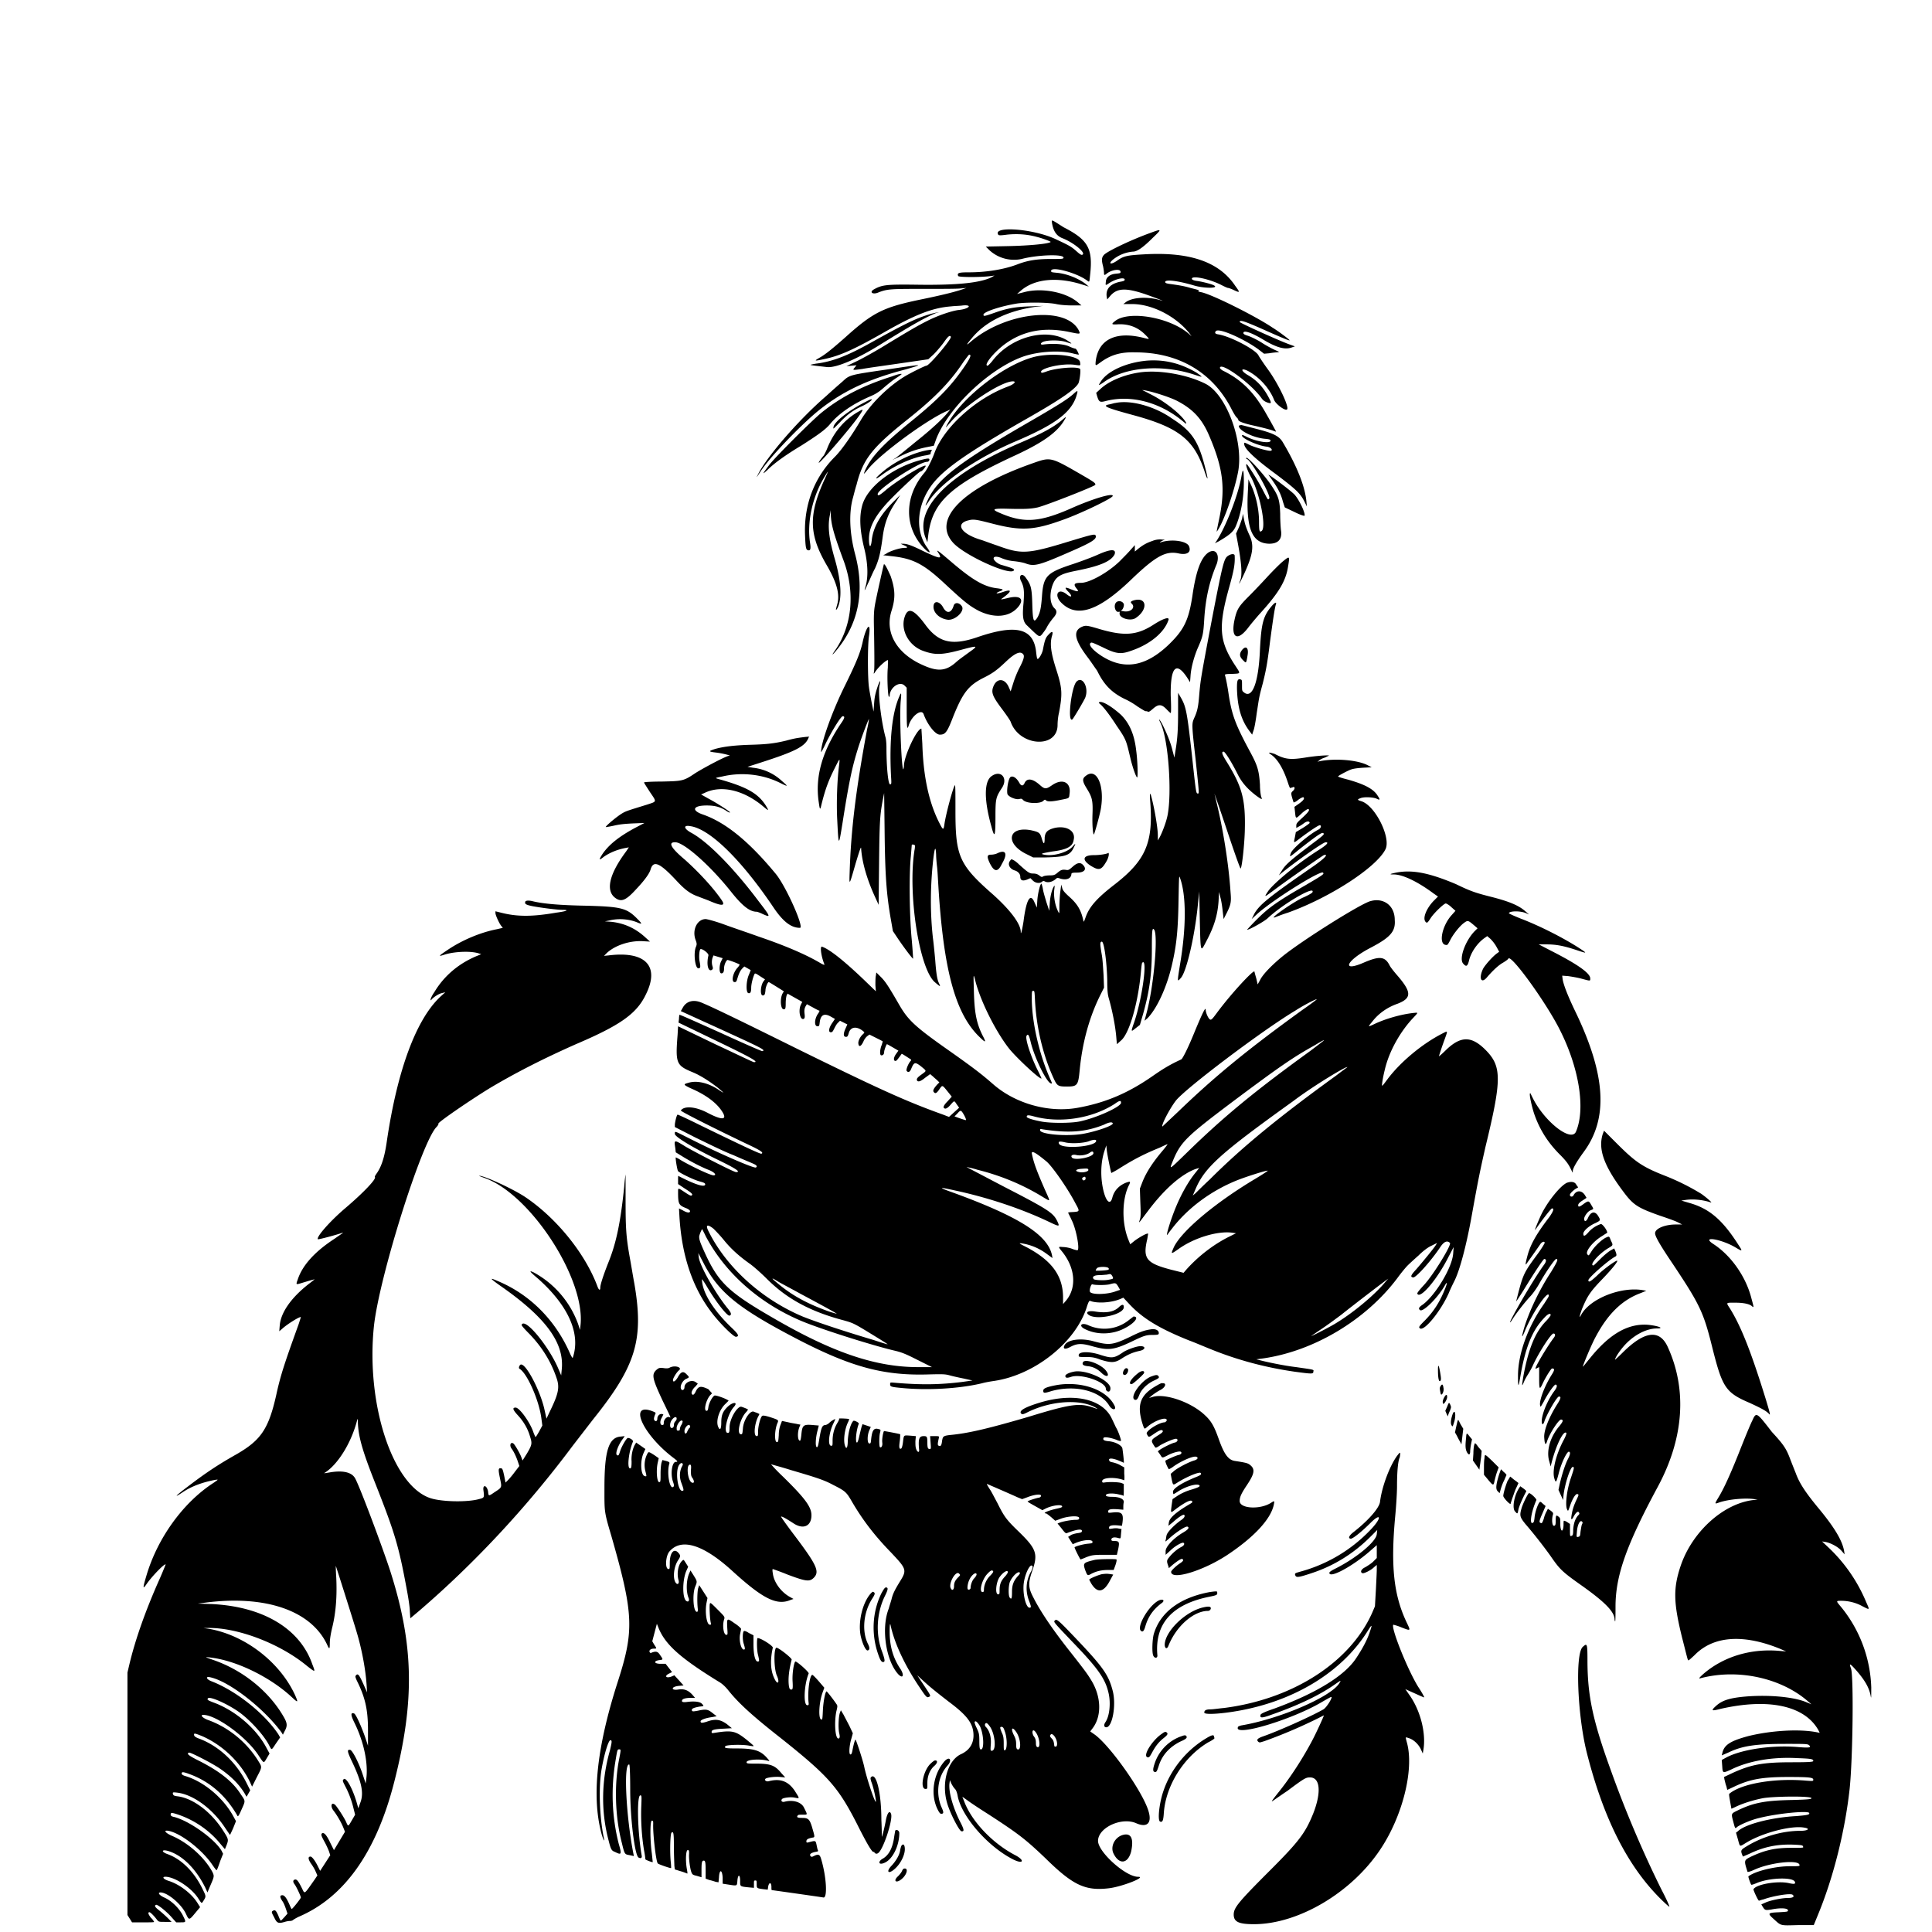 <svg xmlns="http://www.w3.org/2000/svg" viewBox="0 0 420 420"><path d="M228.7 48.5c.3 1.8 1 2.8 2.3 3.3 2.3.9 4.9 3 4.4 3.5-.2.2-.4.2-1.4-.7-1.1-1-1.7-1.3-4.7-2.7-4.9-2.2-13.5-2.8-12.3-.9.1.2.5.2 2 0 2.1-.2 4.2-.1 6.4.5 1.2.3 3.1 1 3 1.1-.4.4-4.5.8-9.1.9l-5 .1.8.8a7.9 7.9 0 0 0 7 1.9c3.4-.9 9.1-1.1 9.1-.3 0 .3-.3.3-2.7.3-3.1 0-5.1.3-7.4 1.2-2.9 1.1-6.8 1.7-10.4 1.7-2.2 0-2.7.1-2.4.8.1.3 5.1.3 7.2 0l.7-.1-.7.4c-2.5 1.2-7.4 1.7-15.7 1.6-7.1-.1-8 0-9.8 1-1.1.6-.3 1.2.9.7 2-.8 2.8-.8 10-.8 3.7 0 7.3 0 8-.1l1.2-.1-1.2.4c-1.5.5-4.3 1.2-8.7 2.1-8.2 1.7-10.4 2.8-16.4 8.2-2.6 2.3-4.4 3.8-5.7 4.5-1.2.7-1 .7.9.3 3.5-.7 6.6-2.1 13.1-5.8 7-4 10.7-5.4 14.7-5.7.8-.1 1.9-.1 2.5-.2 2.3-.2 1.3.8-1 1-1.4.2-4.2 1.1-6.6 2.3-2 1-3.6 1.9-10 5.8-1.5.9-3.8 2.2-5.2 2.9l-2.5 1.2 1.1-.1 1.1-.1-.4.5c-.5.6-.5.6 1.7.3 1-.2 4.7-.7 8.1-1.2l6.2-.9L203 77c.7-.7 1.7-1.9 2.2-2.6.9-1.3 1.3-1.6 1.5-1.2.3.4-4.7 6.3-5.3 6.3-.3 0-3.3 1.5-4.5 2.2-3.7 2.2-7.7 6.1-9.8 9.7-1.9 3.2-4.1 6.4-5.6 7.9-4.5 4.5-6.7 10.4-6.5 16.8.1 2.8.2 3.4.6 3.5.6.2.7-.3.5-1.6-.7-4.4.5-9.9 3-14.1 1.1-1.8 1.1-1.8.3 0-3.7 8-3.6 12.3.4 19.1 2.2 3.8 2.8 6.3 2.2 8.4-.3 1.1-.4 1.5 0 .9 1.1-2 .9-5.8-.5-10.7-1.3-4.5-1.6-7.1-1.1-9.6l.2-1.1v.9c.1 2.2.5 3.9 2.8 10.1 2.5 6.8 1.9 14-1.8 19.4-.7 1-.8 1.2-.3.7 5.3-6 6.8-13.2 4.6-21.5-1.2-4.5-1.4-8.9-.5-12.2.2-.7.5-2 .8-2.9 1.4-5.6 3.4-8.1 11.2-14.3 5.9-4.7 9.2-8.1 12.1-12.5.6-.8 1.1-1.5 1.2-1.5.5 0 .3.6-.9 2.4-3 4.4-5.7 7.2-11.6 12-6.3 5.1-8.9 7.9-10.2 10.9-.3.8-.3.8.7-.4 2.6-3.3 13.1-11 17.3-12.7l.6-.3-.5.6c-1 1.3-3.8 3.9-7.1 6.5-1.8 1.5-3.7 3-4.2 3.4l-.8.5 1.7-.8c2-1 3.8-1.6 5.8-2l1.5-.3.5-1.4c2.6-6.8 11.4-15.2 18.7-17.9 3.3-1.2 8-1.5 10.9-.8.7.2 1.4.3 1.4.3.1-.1-.5-1.3-.7-1.3-.1 0-.8-.2-1.4-.5-1.1-.5-3.3-.7-5.6-.4-.7.1-.7-.3 0-.6 1-.4 3.8-.4 5.1.1 1.2.4 1.3.4.4-.2-4.5-3.1-12.5-1.1-16.6 4.3-.4.5-.9 1-1 1-1 0 1.4-3 3.9-4.8 3.9-2.8 8.4-3.6 13.5-2.6 2.9.6 2.8.6 2.4-.3-2.8-5.4-16-4-23.6 2.6-.9.8-.9.6.3-.8 2.9-3.6 7.7-6 13.9-6.9l1.7-.2-2.8.1c-3.2.1-5 .4-7.8 1.4-2.3.8-2.4.8-2.4.4 0-.6 3.6-1.8 7.2-2.4 1.8-.3 6.7-.3 8.6.1.9.2 2.3.3 3.5.3h2l-.7-.6c-2.6-2.3-7.9-3.3-11.7-2.3l-1.6.4.7-.6c3-2.7 8-3.2 13.6-1.4l1.3.4-.6-.5c-1.5-1.2-4.1-2.3-6.4-2.5-1-.1-1.2-.1-1.2-.4 0-1.1 5.5.4 7.7 2 .7.5.6.6.8-1.3.6-5.6-.5-7.5-5.8-10.2-2.8-1.8-2.6-1.7-2.5-.9m21.2 2.2c-4.1 1.5-8.7 3.7-9.8 4.6-.6.6-.7 1.1-.3 2.6.1.5.2 1.1.2 1.4 0 .6.1.6.7.1 1.1-.8 2.9-1 2.9-.3 0 .3-.1.3-1 .4-1.3.1-2.2.8-2.2 1.8-.1.8-.1.8.8.2 1.4-.9 3.3-1.3 3.3-.7 0 .2-.2.3-.7.4-2.4.4-3.5 1.6-3.2 3.4l.1.5.6-.7c1.5-1.8 3.4-1.9 7.8-.4 1.7.6 4.6 1.7 3.3 1.3-2.9-.9-6.4-.7-7.8.5l-.4.3h1.9c4.4 0 9.6 2.7 12.5 6.4.5.7.5.7.1.3-4.1-3.8-13.3-5.4-16.3-3-.9.7-.8.8.7.7 2.2-.1 4.2.6 5.8 2.2 1.1 1.1 1.1 1.1-.1.8-6.1-1.6-10 .2-10.6 5-.1 1.1-.1 1.1 1 .3 2.2-1.6 4.3-2.3 7.6-2.2 9.4 0 16.7 4.3 20.8 12.1.5 1 1.1 2 1.3 2.1.2.2.3.4.3.5 0 .3 1.3.8 3.7 1.3 1.3.3 2.9.7 3.5.9.6.2 1 .4 1 .3 0 0-.9-1.7-2-3.6-2.6-4.7-5.3-7.5-9.3-9.5-.5-.2-.9-.6-.9-.7 0-1.5 6.6 3.2 9 6.5.4.6.8.8 1.3 1 .9.3 1 .2.3-1.1-1.1-2.1-2.5-3.7-4.6-4.9-1.5-.9-1.5-1.6 0-.9 2.5 1.3 4.8 3.8 5.8 6.4.4.9 2.4 2.4 2.8 2 .5-.5-1.8-5.4-4.1-8.6-1.1-1.5-2-2.9-2.1-3.1-.5-1.2-5.9-4.1-8.7-4.6-.7-.1-.9-.3-.6-.7.6-.8 6 1.6 9.2 3.9l1.3 1 1.1-.1c.6-.1 1.4-.2 1.7-.2l.5-.1-.9-.4a24 24 0 0 1-2.9-1.6c-1.1-.7-2.4-1.3-3-1.5-.7-.2-1-.4-1-.6 0-.7 1.7-.1 4.1 1.3 3.1 1.9 5 2.4 6.5 1.8l.6-.2-1.1-.4c-1.8-.6-10.9-4.7-10.9-4.9 0-.5.8-.3 5.3 1.7 4.7 2.1 5.8 2.5 5.5 2.2-.4-.4-2.4-1.9-3.7-2.7-3.7-2.5-13.5-7.4-15.6-7.7-.5-.1-.6-.2-.5-.2.3-.2.3-.2-1.7-.7-1.3-.4-2.5-.6-4.7-.9-.6-.1-.8-.2-.8-.4 0-.6 2.7-.3 6.4.8 2.1.6 5.2.6 4.3 0-.4-.3-2.4-.8-3.6-1-.9-.1-1.3-.3-1.3-.5 0-.8 4 .1 6.5 1.4.6.3 1.2.6 1.4.6.1 0 .7.2 1.3.5 1.3.6 1.3.5.2-1-3.5-5.2-9.9-7.4-19.9-6.8-3.7.2-4.4.4-5.8 1.4-1.3.9-2 .7-.8-.3a8 8 0 0 1 4.3-1.7c.9 0 2.2-.9 4.3-3 2.1-2 2-2-.7-1m-47.4 17.5c-3.1.9-5.1 1.8-13 6.2-5 2.8-8.2 4.1-11.7 4.6-.9.1-1.6.3-1.6.3-.1.1 1.9.3 3.6.5 1.9.2 6.2-1.6 11.1-4.6 7.9-4.9 10.3-6.2 12.7-7.2.9-.2.5-.2-1.1.2m23.2 9.2c-6.6 1.2-16.7 8.9-19.9 15.1-.3.6-.3.6 1-.9 3.3-3.7 10.9-8.7 13.4-8.7.8 0 .3.6-1 1.1-7.1 2.6-14.1 9-16.1 14.6-.6 1.6-1.5 3.3-2 4-4.7 5.4-4.6 12.3.1 16.9 1 .9 1.2.7.4-.4-2.8-3.8-2.3-9.6 1.3-14.1 2.7-3.3 7.7-6.8 20.7-14.2 7-4 9.9-6 10.8-7.4.3-.5.6-2.9.4-3.2-.6-.6-5.4-.2-7.4.6-.6.2-.9.3-1 .2-.8-.8 4.3-2.1 7.2-1.7 1.4.2 1.3.2 1.2-.5 0-1.4-5.1-2.1-9.1-1.4m23.6 1c-4.4.4-8.4 2.2-9.9 4.4-.7 1.1-.7 1.1.4.4 4.5-3.4 12.6-4.1 19.7-1.8 2.1.7 2.2.7.6-.4-3.4-2-6.9-2.9-10.8-2.6M193 80.3c-8.3 1.2-8.3 1.2-9.8 2.6-.7.6-2.3 2-3.6 3.2-5.7 4.9-12.8 13-14.8 17-.5 1-.4.8.6-.7 1.8-2.8 8-9.3 12-12.7 5.3-4.4 11-7.2 19.5-9.4 4.1-1.2 4.1-1.2-3.9 0m54.5.7c-3.2.5-6.3 1.8-8.1 3.4l-1.1 1 .2.7c.4 1.3.6 1.4 1.8 1.1 5.3-1.4 11.5.1 16.5 4.1 1.1.9 1.2 1 1 .5-1-1.7-4.6-4.6-7.9-6.2-.9-.5-1.6-.8-1.6-.8 1.2 0 5.7 1.4 7.5 2.3 3.5 1.8 5.5 3.9 7.1 7.7 3 7 3.5 11.3 2.2 17.7-.7 3.4-.7 3.3-.4 2.8 1.4-2 3.8-9 4.5-13 1.1-6.7-2.7-16.7-7.2-18.9-4-2-10.2-3.1-14.5-2.4m-53.5.8c-6.1 1.9-11.1 4.4-15.4 7.9-2.1 1.7-10.2 9.8-11.4 11.4-1.5 2-1.6 2.2-.4 1.1 1.5-1.5 4-3.3 7.5-5.4 3.6-2.3 5.3-3.5 6.3-4.8 1.8-2.1 4.8-4.2 8.5-5.8 1.2-.5 2-1 3-1.9.7-.6 1.9-1.6 2.7-2.1.8-.5 1.3-.9 1.2-.9-.1-.1-1 .1-2 .5m39.4 3.8c-1.3 1.2-3.6 2.6-9.1 5.8-15.8 9.1-20.6 12.7-22.7 17.5-.6 1.3-.5 1.3.3.1 2.6-4.1 10.5-9.5 19-13.1 8.2-3.5 11.7-6 13-9.5.5-1.6.5-1.7-.5-.8m-45.7 2c-3.4 1.8-6.3 4.1-6.5 5.2-.1.6-.1.5 1.3-.9 1.6-1.7 2.9-2.7 4.9-3.6 1.3-.6 2.5-1.5 2-1.5-.2 0-.9.4-1.7.8m54.8 0c-.2 0-.8.2-1.3.3-1.7.3-.9.7 5 2.3 10 2.7 13.4 5.3 15.7 12.4.7 2.1.8 1.8.2-.5-1.5-6.1-2.9-8.3-7.3-11.1-3.8-2.7-9-4.1-12.3-3.4m-55.9 1.9c-3 1.7-5.3 4.4-6.7 7.8-.3.8-.7 1.5-.8 1.7-.3.3-1.2 1.5-1.1 1.6.2.2 6.7-7.3 8.6-10 1.2-1.7 1.2-1.8 0-1.1m44.3 1.8c-1.9 1.6-4.3 2.9-9.2 5-15.5 6.7-23 14.2-20.5 20.6l.4 1 .2-1.6c.9-7.2 4.8-10.8 19.1-17.4 6-2.8 9-5 10.5-7.6.5-.8.4-.8-.5 0m38.4 1.3c0 1 3.2 2.6 5.8 2.8 1 .1 1.1.2 1.1.4 0 .7-3.1.2-5.1-.8-1-.5-1.1-.5-1.1-.3 0 .6 3.4 2.2 5.4 2.4.9.1 1.5.9.7.9-.7 0-3.5-.8-4.5-1.3-1.2-.6-1.2-.6-1.1 0 .2 1 2.4 3.1 6.9 6.4 4.5 3.4 5.3 4.2 6.2 6l.5 1-.1-1.1c-.3-3.2-2-7.6-5.1-12.8-.8-1.4-2-2-5.9-3-1.6-.4-3-.8-3.2-.8-.4.1-.5.1-.5.2m-67.9 5.3c-3.4.7-7.2 2.6-9.9 5-1.5 1.3-1.3 1.5.3.3 2.7-2 6.4-3.7 9.4-4.2.7-.1 1.2-.3 1.1-.3 0-.1 0-.3.1-.5.3-.5.3-.5-1-.3m69.5 1.7c0 .1.1.2.2.2 1 .4 5.4 8.2 4.8 8.6-.3.3-.2.4-1.4-1.9-.9-1.8-3.3-5.6-3.5-5.6-.3 0 .2 1.5 1 2.9 1.9 3.6 3.3 10.7 2.3 11.6-.5.4-.6.1-.6-2 0-2.9-.8-6.2-2-8.5l-.3-.7-.1 2.2c-.5 8.4.8 11.7 4.6 11.8 1.9 0 2.8-.9 2.6-2.7-.1-.6-.2-2.3-.2-3.8-.1-3.1-.4-3.9-2-6.3-1.8-2.6-5.4-6.5-5.4-5.8m-71.1.5c-6 1.7-11.4 5.9-12.4 9.9-.6 2.3-.5 5.1.4 8.9.9 3.5 1 6.6.3 8.8-.3 1-.1.7.6-.9.4-.8 1-2.3 1.5-3.2.8-1.8 1.2-3.2 1.7-7 .4-2.9 1.2-5.1 3-7.7l.8-1.3-1.1 1.1c-3.2 3.1-4.8 5.9-5.1 8.8-.2 1.8-.6 1.5-.6-.3 0-2.4 1.1-4.7 3.8-7.7 1.7-1.9 7.1-7 7.4-7 .2 0 .7-.4 1.1-1.1.6-1.1-6.3 3.1-8.7 5.2-1.3 1.1-1.7 1.3-1.7.8 0-1.1 9-7 10.7-7 .2 0 .4-.1.5-.3.2-.6-.3-.5-2.2 0m25 .5c-15.5 5.4-22.4 12.3-17.5 17.5 2.7 2.8 12.3 7.1 13.1 5.9.2-.3-.3-.5-2.7-1.2-.8-.2-1.7-1-1.7-1.4 0-.5.8-.5 1.9 0 .8.3 1.5.5 2.6.6.9.1 2 .3 2.5.5 1.9.7 2.9.4 10.2-2.8 4.1-1.8 5.2-2.5 5-3.2-.1-.5-.5-.4-5.8 1.2-9.1 2.8-10.4 2.8-15.6.9-1.2-.4-2.8-1-3.4-1.2-4.5-1.3-5.9-3.6-2.8-4.3 1.1-.3 1.9-.1 5.4.8 5.9 1.5 8.7 1.4 14.8-.8 3.8-1.3 11.1-4.8 11.1-5.3 0-.7-4.5.7-8.8 2.6-7.2 3.2-10.6 3.4-16 1-1.6-.7-1.2-.9 2.1-.8 3.9.1 5 0 6.4-.3 2-.5 12.4-4.6 12.5-4.9.1-.4-.2-.6-4.2-2.9-5.4-3.1-5.7-3.1-9.1-1.9m45.1 2.8c-.7 4.2-3.4 11.1-5.5 14.3l-.3.4.8-.4c2.4-1.4 3.2-2.1 3.7-3.2 1.1-2.5 1.8-6.1 1.8-9.8 0-2.6-.2-3.1-.5-1.3m5.9-.1c1.7 2.3 2.6 3.8 3.1 5.8l.4 1.2 2.1 1c1.2.6 2.1.9 2.2.8.2-.6-1.2-3.5-2.2-4.6-1.1-1.1-6.2-4.9-5.6-4.2m-5.8 9.5c-.2.5-.5 1.5-.8 2.1l-.5 1.1.3 1.6c.9 4.7 1.1 7.5.6 8.6-.5 1.3-.1.6.7-1.1 2.1-4.5 2.4-6.5 1.3-8.8-.5-1.1-.9-2.1-1.1-3.1l-.3-1.5-.2 1.1m-19.5 4.8c-1.2.4-2.1.9-3.2 1.8l-.6.5v-1.4l-.9 1c-.5.6-1.4 1.5-1.9 2-2.4 2.6-6.9 5.2-8.9 5.2-1.5 0-1.7.3-1 1.2.7.8.3.8-1.2.2-1.4-.6-1.5-.4-.4.7.8.9.5 1.2-.5.4-2-1.6-2.9.3-1 2 3.3 3.1 7.9 1.6 14.9-5.1 5.4-5.2 7.6-6.4 10.4-5.8 1.8.4 2.8-.2 2.3-1.5-.4-1.2-3.8-1.7-6.2-.9-.2.1-.2 0 .1-.2.2-.1.5-.3.7-.3.2 0 0-.1-.4-.1-.7-.1-1.5 0-2.2.3m-54.3.8c1.2.5 1.3.7.4.7-1 0-3.2.7-4 1.3l-.6.3 1.8.2c4.7.5 7 1.7 11.6 6 4.2 3.9 5.3 4.8 7.4 5.9 3.3 1.6 6.5 1.4 8.4-.7 1.6-1.8.7-2.8-2.1-2.1-1.7.4-1.7.4-1-.1 1.9-1.4 1.9-1.9-.1-1.2-1.2.4-1.9.4-.8-.1 1.1-.4 1-.5-.3-.7-2.9-.3-5.4-1.7-10.5-6.1-2.6-2.2-3-2.5-2.4-1.6.9 1.4.3 1.3-3.3-.4-2.6-1.3-3.6-1.6-4.4-1.6h-.5l.4.2m42.4 2.2c-1.1.5-3.5 1.4-5.3 2-5.8 1.9-6.5 2.6-6.8 7.2-.2 2.5-.4 3.3-.9 4.3-.9 1.5-1.1 1-1.2-3-.1-3.3-.3-4-1.4-5.5-.8-1.2-1.7-.5-1 .8.6 1.2.7 2.1.5 4.7-.3 3-.1 4.1.8 4.9 2.7 2.6 2.6 2.6 3.3 1.8.2-.3.7-.9 1-1.5.3-.6.9-1.4 1.3-1.9.8-.9 1-1.5.4-2.1-1-.9-1.2-2.8-.6-4.8.7-2.1 1.6-2.7 5.1-3.4 5.1-1 7.7-2 8.5-3.6.4-1.2-.8-1.2-3.7.1m24.1-.5c-1.6 1.1-2.7 3.9-3.5 9.5-.8 5.2-1.8 7.3-5.1 10.5-4.9 4.7-9.5 5.6-14.3 2.7-2.3-1.4-3.4-2.8-2.6-3.1.2-.1 1.2.4 2.5 1 2.8 1.4 3.9 1.6 6.1.8 4.2-1.4 7.3-4 8.2-6.7.3-.8-1.1-.4-3.4 1.1-3.5 2.2-6.2 2.4-11.4.9-3-.9-3.2-.9-4.1-.5-1.9.9-1.5 2.9 1.5 6.8.8 1.1 1.6 2.3 1.9 2.7 1.5 3.1 3.2 4.8 6.1 6.2.7.3 1.9 1 2.7 1.6.8.5 1.6 1 1.7 1 .1 0 .4 0 .5.1.3.1.5-.1 1-.5 1.3-1.2 2-1.2 3.2.1.4.4.7.7.8.7.1 0 .1-1.7 0-3.7-.1-6.4 1.2-7.7 3.7-3.8l.5.8.1-1.3c.1-1.8.8-4.4 1.7-6.4 1-2.3 1.1-2.8 1.3-6.2.3-4.4 1.1-8 2.7-11.8.7-2-.2-3.5-1.8-2.5m4.3.7c-.9.6-1.1 1.2-3.5 13.6-2.5 13.2-2.5 13.3-2.8 16.6-.2 2.6-.4 3.6-1.1 5.1-.5 1.2-.6 1.1.3 8.9.8 7.6.8 7.5.5 7.5-.4 0-.4-.1-1.3-8.4-1.1-9.9-1.3-10.6-2.6-12.8l-.4-.7v4c0 3.8-.1 5.9-.6 8.8l-.2 1.3-.4-1.5c-.4-1.8-1.4-4.1-2.2-5.7-.7-1.3-1-1.5-.4-.3 1.7 3.5 2.5 15.2 1.5 20.1-.3 1.5-1.2 3.8-1.7 4.7l-.4.7v-1c0-1.5-.5-4.5-1-6.8-.6-2.7-.8-3-.7-1.2.8 9.3-.8 13.2-7.6 18.5-3.9 3-5.6 4.9-6.4 7.2-.4 1.1-.4 1.1-.5.7-.5-2.3-1.3-3.6-3.1-5.2-1-.9-1.4-1.4-1.5-1.9l-.2-.7-.2 1.5c-.1.8-.2 2.3-.2 3.2 0 1.5 0 1.7-.2 1.3-.8-1.5-1.1-3.6-.9-5 .1-.8.1-.9-.1-.6-.4.6-.8 2.1-.9 3.7l-.1 1.6-.6-1.8c-.3-1-.7-2.3-.8-3-.1-.6-.3-1.1-.3-1.1-.3 0-.8 2.2-.9 3.6l-.1 1.6-.5-1.1c-.9-2.2-1.8-.7-2.4 4.1-.3 1.9-.6 3.1-.6 2.3 0-1.8-2.4-4.9-6.1-8.2-7.3-6.4-8.1-8.3-8.1-18.1 0-3.1 0-5.6-.1-5.6-.3 0-2 6.3-2.3 8.5-.2 1.4-.3 1.3-1.3-.7-2.2-4.5-3.3-10.1-3.5-16.8l-.2-3.3c-1 0-3.8 6-3.8 8.1 0 .3-.1.6-.1.7-.4.7-.9-11.3-.6-14.8.2-1.9.1-2-.3-1-1.6 3.6-2.2 9.6-1.8 17.4.1 1.5.1 1.7-.2 1.7-.4.1-.8-3.5-.8-8 0-.9-.1-1.9-.2-2.2-.9-3.3-1.7-9.6-1.3-11.3.3-1.3.1-1.2-.4.2-.6 1.8-.7 2.5-.8 4l-.1 1.5-.4-1.9c-.2-1.1-.5-2.6-.6-3.4-.3-2-.3-9.2 0-11.1.5-3.4-.6-2.3-1.4 1.4-.5 2.2-1.3 4.2-3.8 9.3-2.7 5.4-5.3 12.6-5.2 14.5 0 .1.5-.8 1.1-2.1 1.3-2.6 3.2-5.7 3.6-5.7.5 0 .4.4-.2 1.3-4.2 6.1-5.9 11.8-5 17.5.2 1.5.3 1.6.5.7.9-3.7 1.6-5.5 3-8.3 1.1-2.2 1.1-2.2.9-.5-.4 3-.6 8.1-.4 11.8.3 6 .3 6 1.2.4 1.5-9.6 2.2-12.4 3.5-16.5.8-2.4 2.1-5.8 2.2-5.8 0 0-.1 1-.4 2.2-2.4 13-3.5 21.6-3.8 31.2-.1 2.9-.1 2.9 1.3-2 1-3.3 1.2-3.8 1.2-3.2.2 2.9 1.2 6.4 2.8 10l1 2.2.1-9.2c.1-9.3.2-10.3.8-13.6l.3-1.5.1 8.1c.1 9.8.4 14 1.4 19.6l.4 2.3 1.2 1.8c1.3 1.9 3.1 4.3 3.2 4.2 0 0-.1-1.9-.3-4.1-.5-5-.6-14.2-.2-18.1l.2-2.5c0-.2.6-.1.7.1 0 .1 0 .6-.1 1-1.5 9.4 1 25.7 4.4 28.7 1.3 1.1 1.3 1.1.9.2-.4-.8-.6-2.3-.8-5-.1-1.1-.3-3.3-.5-4.8-.6-5.4-.6-11.2.1-17.3.3-2.4.5-2.8.6-.8 0 .6.1 1.8.2 2.6s.2 2.8.3 4.4c1.1 17.8 3.6 27.2 8.6 32.3 1.7 1.7 1.9 1.7 1 0-1.4-2.8-1.8-5.2-1.9-10-.1-3.2-.1-3.4.2-2.4 1 4.5 4.5 11.5 7.5 15.3 1.8 2.2 7 7 7 6.4 0 0-.3-.7-.7-1.5-1.5-2.9-3-7.3-2.5-7.8.3-.4.5-.1.9 1.6.9 3.5 3.4 8.5 4.3 8.8.4.1.4.2-.3-1.4-2.2-5.1-3.7-11.6-3.8-16.6 0-2 0-2.1.3-2.1s.3.1.4 2.2c.3 5.5 1.6 11.4 3.9 16.5.9 2 1 2.1 3.1 2.1 2.2 0 2.4-.3 2.7-3.5.6-6.3 2.2-11.9 4.7-16.8l.6-1.2-.1-2.7c-.1-1.5-.2-3.5-.4-4.5-.4-2.4-.4-2.7 0-2.8.5-.1 1.1 4.3 1.2 8.4 0 2.3.1 3 .3 3.8.7 2.4 1.5 6.1 1.7 9l.1 1.1 1-.9c1.8-1.7 3.6-8.2 4.2-14.6.1-1.1.2-2.1.3-2.2 1.2-1.3.1 7.4-1.7 12.8-.8 2.3-.8 2.3.3 1.4l.9-.7.7-2.4c1.4-5 1.9-8.7 1.9-14.2 0-4.1.1-4.6.5-4.1.9 1.3-.1 12.5-1.7 18.3l-.4 1.5.6-.5c2.1-2.1 4.3-6.9 5.4-11.8 1-4.3 1.3-7.6 1.4-14.1.1-4.9.1-5.3.3-4.7 1.4 3.8 1.4 10.8 0 19-.6 3.8-.6 3.7.2 2.8 1.2-1.3 3-8.9 3.7-15.9l.3-2.9.1 5.2c.2 8.4.1 8.2 1.5 5.5 1.7-3.2 2.4-5.7 2.6-8.6l.1-2 .3 1.2c.2.7.4 2 .5 3l.2 1.7.4-.8c1.2-2.3 1.3-2.8 1.1-5.1-.4-6.2-1.7-14.1-3.1-19.7-.2-.9-.4-1.7-.4-1.7s1.3 3.7 2.8 8.2 2.8 8.2 2.9 8.1c.3-.3.8-5 .9-8 .2-6.9-.5-9.7-4-15.3-1-1.6-1.1-2.1-.6-2.1.3 0 1.7 2.2 3.1 5 .9 1.8 2.2 3.2 3.9 4.5 1.2.9 1.5 1 1.2.4-.1-.2-.3-1.4-.3-2.7-.2-3-.5-4.1-2-6.9-3.3-6.1-4.1-8.2-4.8-12.7-.3-2.1-.6-3.5-.8-4.2-.1-.2.1-.3 1.5-.3 2-.1 1.9 0 .8-1.7-3.6-5.4-3.8-8.5-1.4-17.1 1-3.6 1.3-5 1.2-6.9 0-.4-.6-.5-1.4 0m11.8 1.3c-.7.6-2.2 2.1-3.3 3.3-1.1 1.2-2.9 3.1-4 4.2-2.2 2.2-2.6 2.8-3.1 5-.9 4 .5 5 2.9 1.9.6-.8 1.7-2.1 2.4-2.9 4.2-4.6 5.8-7.2 6.3-10.4.4-2.4.4-2.4-1.2-1.1m-86.7.7c-.5 2.1-1.7 7.5-1.9 8.7-.2 1.2-.3 2.1-.2 5.6.1 6.1.1 8.3 0 8.9-.1.5-.1.5.1.3.7-1.2 2.5-2.8 2.9-2.8.1 0 0 .7 0 1.6-.2 2 0 6 .2 6.3.1.1.2.1.2-.1 0-1.8 2.1-3.3 3.2-2.3l.5.5v4.4c0 4.6.1 5 .5 3.6.7-2 2.8-3.5 3.2-2.2.8 2.2 2.5 4.4 3.5 4.4 1.2 0 1.6-.5 2.9-3.9 2.1-5.2 3.3-6.8 6.7-8.5 2-1 2.9-1.7 4.7-3.4 2.1-2 3.2-2.4 3.8-1.7.4.4.1 1.3-.9 3.2-.3.6-.9 2-1.2 3l-.6 1.9-.4-.9c-.8-1.9-2.5-2.1-3.3-.3-.6 1.4-.3 2.2 1.8 5 .9 1.2 1.8 2.5 1.9 2.8 1.9 5.4 10.2 5.9 10.2.7 0-.7.1-1.8.3-2.6.8-4.2.7-5.4-.5-9.2-1.3-4-1.5-5.9-1-7.6.3-1 0-1.1-.8-.2-.6.6-.8 1.2-1.2 3.3-.2.9-1 2.2-1.2 1.9-.1-.1-.2-.9-.3-1.8-.7-4.9-4.5-5.7-12.7-2.9-5.5 1.9-8.4 1.2-11.2-2.5-2.7-3.7-4-4.1-4.7-1.7-.8 2.8 1 6.1 4.1 7.2 2.5.9 4 .9 8.1-.2 3.7-1 4-1 2 .4-.8.6-2.1 1.5-2.8 2.1-2.5 2.3-4.4 2.3-8.4.3-5-2.6-7.2-6.9-5.8-11.3.9-2.8.8-4.7-.2-7.6-.9-2-1.4-2.9-1.5-2.4m54.4 7.7c-.7.2-.8.4-.5.7.9.8-.1 1.9-1.6 1.7-.5-.1-.8-.1-.7-.2.4-.1.7-1 .6-1.4-.3-.7-1.3-.8-1.7-.3-.6.7-.1 2.2.6 2 .2-.1.2 0 .2.2-.3 1.1 2.2 1.9 3.4 1.2 2.8-1.8 2.6-4.7-.3-3.9m-43.5.9c-.4 1.5 1 3 2.9 3.3 1.6.3 3.9-1.8 3.2-2.9-.6-.9-1.6-.9-1.8-.1-.5 1.6-1.5 1.8-2.3.3-.6-1.1-1.7-1.5-2-.6m73.5.3c-1.9 2.2-2.3 3.8-2.6 9.5-.3 7.3-1.7 10.8-3.5 9.3-.4-.3-.4-.4-.4-1.5s0-1.2-.3-1.3c-.7-.2-.8.3-.8 1.9.1 4.1.9 6.9 2.7 9.3l.6.8.3-.9c.2-.5.5-2.2.7-3.8.5-3.1.4-3.1 1.3-6.4.7-2.8 1-4.3 1.6-9.2.5-3.7 1-7.4 1.3-8.1.1-.5-.3-.3-.9.4m-6.5 9.6c-.6.8-.6 1.4.2 2.2.7.7.7.8 1-1 .3-1.6-.3-2.3-1.2-1.2m-36 6.9c-1.1 1.2-2 8.9-.9 8.2.2-.1 2.5-4 2.8-4.7.9-2.2-.6-4.9-1.9-3.5m4.9 4.5c-.1.1.1.2.3.4.6.5 1.9 2.1 3.5 4.6 2.2 3.2 2.1 3.2 3.1 7.4.5 2 1.2 3.9 1.4 3.9.2 0 .1-3.6-.2-5.8-.4-3.6-1.5-6-3.3-7.8-2.1-1.9-4.3-3.2-4.8-2.7m-65.3 7.7c-.8.1-2 .4-2.7.6-2.5.6-4.1.8-7.6.9-3.6.1-6 .4-7.8.9-1.6.5-1.5.6.2.8 1.6.2 3.4.7 2.8.7-.6 0-5.5 2.6-7.4 3.8-2.5 1.7-2.8 1.7-7.3 1.8-2.1 0-3.8.1-3.8.2s.6 1 1.3 2.1c1.5 2.2 1.5 2-.6 2.7-4.5 1.4-4.7 1.4-5.9 2.2-1.3.9-3.3 2.6-3.1 2.7 0 0 .8-.1 1.7-.3 1.3-.3 2.2-.4 4.2-.5l2.5-.1-2.1 1.1c-3.5 1.9-5.6 3.6-7 5.6-.9 1.4-.8 1.5.2.7 1.4-1 3.2-1.7 5-2l.5-.1-.6.9c-3.8 5.1-4.5 8.7-2.2 10.2 1.2.8 2.2.4 4.3-1.9 1.9-2 2.9-3.4 3.2-4.3.6-2.2 2-1.6 5.8 2.5 1.6 1.7 2.8 2.7 4.6 3.3.7.3 1.9.7 2.8 1.1 2.4 1 3.1.9 2.3-.3-1.9-2.8-5.1-6.2-8-8.8-3.1-2.6-3.8-3.9-2-3.8 2 .2 7.5 5.1 11.9 10.6 2.6 3.3 4.2 4.5 5.7 4.5.1 0 .7.2 1.3.5 1.8.8 1.8.7-.9-2.8-5.4-7.2-11.1-13-14.7-14.9-1.6-.9-1.7-1.7-.1-1.4 4.2.6 11.1 7.3 18.2 17.9 2 2.9 3.7 4.2 5.6 4.2 1 0-3.2-9.4-5.4-11.9-5.8-7-10.8-11-15.6-12.7-2.7-.9-2.3-2 .7-2 1.8 0 2.9.3 4.2 1.1.4.3.8.5.9.4.1-.1-2.8-2-4.7-3l-1.6-.9.7-.3c3.6-1.8 8.5-.7 12.8 2.9 1.3 1.1 1.3 1 .5-.3-1.7-2.6-4.2-4-10.4-5.7-.6-.2-.5-.2 1-.5 4.2-1 8.8-.5 12.6 1.4 1.8.9 1.8.8.4-.4a10.9 10.9 0 0 0-6.3-2.9l-1.2-.2 2.5-.8c7.8-2.5 10.1-3.6 10.8-5.6.4-.2-.1-.2-2.2.1m102.8 3.7c1.4 1 2.6 3.1 3.5 5.8.4 1.2.5 1.5.7 1.4.1-.1.4-.1.5-.2.5-.1.4.5-.1.9-.4.4-.4.5.2 2.4 0 .1.4 0 1-.5.5-.4 1-.6 1.1-.6.4.2.1.7-.9 1.4l-1 .7.1.9c.2 1.8.1 1.8 1.4.6.6-.6 1.3-1 1.4-1 .6 0 .2.6-1.1 1.8-1.2 1.1-1.4 1.3-1.4 1.8v.5l.7-.4c.4-.2.9-.6 1.2-.8.5-.3 1-.3 1 .1 0 .1-.7.6-1.5 1.1l-1.5.9-.2 1.1c-.3 1.4-.4 1.4 1.3.1 2-1.5 3.8-2.7 4.1-2.7.4 0 .3.6-.2.9-2 1-5.8 4.2-6.1 5.2-.3.9-.4 1 1.9-.9 3.2-2.5 4.8-3.7 5.1-3.5.5.2.1.5-2.7 2.6-4.2 3.2-5.4 4.2-6.2 5.5l-.7 1.1.6-.5c3.1-2.5 9-6.7 9.6-6.7.8 0 .2.6-1.7 1.8-4.4 2.8-9.5 7-10.8 8.8-1 1.5-.9 1.4 1.4-.3 2.8-2.1 10.4-7.4 10.7-7.5 1.1-.3.2.7-2.4 2.5-9.7 6.7-11.6 8.3-12.7 10.2l-.6 1.2 1.3-1.2c3.5-3.1 13.6-9.4 14.2-8.9.3.3.2.4-3.9 2.8-6.1 3.5-8 4.9-10.5 7.4-1.2 1.2-2.1 2.2-2.1 2.2.2.2 3.8-1.8 4.5-2.5 3.3-3.1 10.5-7.3 9.7-5.6 0 .1-1 .7-2.2 1.2-2.6 1.3-7.5 4.8-5.9 4.2.3-.1 1.5-.6 2.8-1 9.2-3.3 19.3-9.9 21.2-13.8 1.2-2.5-2.2-9.4-5.2-10.4-1-.3-1-.4-.2-.7.8-.3 2.6-.2 3.4.1.8.4.9.3.3-.6-.9-1.5-2.9-2.5-6.4-3.5-1.2-.3-2.2-.6-2.2-.7-.1-.1 1.6-1 2.5-1.4.7-.3 1.5-.4 2.9-.5l1.9-.1-.8-.4c-2.2-1.2-7.2-1.6-10.6-.9l-.4.1.4-.3c.2-.2.8-.5 1.2-.6.4-.2.8-.4.9-.4.2-.2-2.8 0-5.2.4-3.2.5-4.3.4-6.6-.8-1.3-.4-1.6-.4-.7.2m-60.8 4.6c-1.7 1.1-1.7 5.2-.1 10.9.7 2.7.9 2.4.9-2 0-4 .1-4.3 1.4-6.3 1.4-2.1-.2-4-2.2-2.6m20.4 0c-.8.6-.7 1.2.3 2.8 1.1 1.8 1.3 2.5 1.2 5.4-.1 2.5.1 4.5.3 4.5.1 0 1.2-3.9 1.5-5.5.9-5.1-.9-9.2-3.3-7.2m-16.3.2c-.5.3-.9 2.8-.7 3.7.2.6 1.8 1.3 2.6 1.1.4-.1.5-.1.8.2.7.8 3.7.9 4.4.2.3-.3.4-.3.6-.1.3.3 1.2.3 3.1-.1 2-.4 1.9-.3 2-1.3.4-2.5-1.5-3.5-3.8-1.9-1.3.9-1.6.9-2.7-.1-1.6-1.4-2.8-1.5-3.3-.3-.3.6-.7.6-1.1-.1-.6-1.1-1.4-1.6-1.9-1.3m9.5 11.1c-1.5.4-2 .9-2.1 2.1 0 1.5-.2 1.6-.6.3-.4-1.4-.6-1.5-2.3-1.9-5.1-1-5.8 2.9-1 5.2l1.4.7h2.5c4.3-.1 5.4-.4 6.2-1.9.6-1.2.6-1.3-.1-.5-1.1 1.3-4.2 2.2-6.2 1.8-1-.2-.5-.3 1.8-.7 3.2-.4 4.4-1.1 4.6-2.5.5-2-1.6-3.2-4.2-2.6m-12.4 5.5c-.4.2-1 .3-1.4.3-.8 0-.9.4-.3 1.7 1 2.1 1.8 2.2 2.7.3 1.3-2.2.9-3.2-1-2.3m23.2.2c-.5.1-1.4.2-2.2.2-2.4 0-2.7 1-.7 2.3 1.8 1.1 2.3 1 3.4-.9.5-.8.7-1.9.4-1.9 0 .1-.4.2-.9.3m-20.4 1.4c-.6.7-.2 1.7.9 2.1.8.2 1.3.8 1.3 1.4 0 .8.5 1 1.5.6l.7-.3.5.5c.6.6 1.5.7 2 .3.2-.2.4-.2.6-.1.7.4 1.7.1 2.4-.5.3-.3.4-.3 1-.1 1.3.4 2.3 0 2.4-.9 0-.3.1-.4 1.2-.4 1.6 0 2.2-.7 1.4-1.6-.6-.7-1.3-.6-2.3.3-.8.7-.9.8-1.5.7-.8-.1-1.1 0-1.9.7-.5.4-.7.5-1.6.5-.6 0-1.2.1-1.4.2-.3.2-.4.2-.9-.2-.4-.3-.8-.4-1.3-.4-.8 0-1.1-.2-3.1-2-.7-.7-1.4-1.1-1.7-1.1.1 0-.1.1-.2.3m83.9 2.6c-1.4.3-1.6.4-.5.4 1.9 0 5.1 1.5 8.6 4.1l1 .7-1 1c-1.5 1.6-2.4 3.7-1.7 4.5.3.3.4.3 1.1-.8.7-1.1 2.9-3.2 3.3-3.2.1 0 .7.3 1.2.8l.9.8-.8.9c-2.1 2.3-2.9 6.2-1.4 6.5.5.1.5 0 1-.9.6-1.3 2.2-3.3 3.1-3.9.8-.6.9-.5 2.2.6l.7.6-.7.7c-2 2.1-3.4 6-2.4 7 .6.7.9.6 1.2-.5.4-1.9 1.8-3.9 3.3-5l.7-.5.7.6c.4.4.9 1 1.3 1.7l.6 1.1-.4.3c-.9.6-2.6 2.5-3.1 3.4-1 2.1-.4 3.4.9 1.8 1.3-1.5 2.5-2.6 3.4-3.1.5-.3 1.1-.7 1.2-.9.5-1.1 8.2 9.5 11.2 15.5 4.2 8.3 5.6 17.2 3.5 22.1-1 2.4-6.8-2.1-9.4-7.3-.6-1.2-.5-1.1-.6-1-.2.2.4 2.9.9 4.4 1.1 3.2 2.8 6.1 5.6 8.9 1.6 1.6 2 2.3 2.6 3.6.2.4.2.4.2 0 0-.6.8-2 2.4-4.2 5.3-7.2 4.8-16.5-1.6-30-1.9-3.9-2.8-6.3-3-7.5l-.1-.8 1.3.1c.7.1 1.9.3 2.7.5 2.2.6 2.1.6 2.1 0 0-1.1-2.6-3-8.5-6l-2.7-1.4h1.7c2 0 3.7.3 6.4 1.2 2.4.8 2.5.8 1-.2-3.5-2.3-8.8-5-13-6.6-1.5-.6-2.6-1.1-2.6-1.2.3-.5 2.5-.5 3.7 0l.7.3-.7-.6c-1.4-1.3-3.5-2.2-7.4-3.2-3.6-.9-4.7-1.3-7.8-2.8-5.7-2.4-9.4-3.2-13-2.5m-5.6 6.2c-2.2.6-14.9 8.6-19.1 12-2.2 1.8-4.3 3.9-4.9 5.2l-.5.9-.3-1.3c-.2-.7-.4-1.4-.4-1.5-.2-.4-4.9 4.6-8.1 8.9-1.1 1.5-1.3 1.7-1.6 1.5-.4-.3-.9-1.5-.9-2.1 0-.7-.7.7-2.4 4.8-1.5 3.7-2.6 5.8-2.9 6-2.4 1.1-3.9 2-6.2 3.6-5.3 3.7-10.2 5.8-16.2 6.9-6.4 1.2-13.7-.9-18.5-5.1-2.4-2.1-4.2-3.5-9.3-7.1-7.7-5.4-9.2-6.8-11.2-10.3-2.2-3.8-2.9-4.9-3.9-5.9l-1-1-.1.7c-.1.4-.1 1.3-.1 2.1l.1 1.3-2.8-2.7c-4.1-3.9-7.2-6.4-8.9-7-.5-.2-.2 2.1.5 3.8.1.2-.1.2-.8-.2-3-1.8-7.6-3.8-13.5-5.8-2.2-.8-5.5-1.9-7.4-2.6-1.9-.7-3.8-1.2-4.1-1.2-1.8 0-3 2.3-2.2 4.5.3.8.3 1 .1 1.5-.6 1.3-.2 4.7.5 4.7.5 0 .5-.3.3-1.4-.2-.9-.1-2.3.1-2.7.2-.4 1.9.8 1.8 1.3-.5 2.1 0 3.7.8 3.1.2-.2.2-.3.1-.7-.2-.6-.2-1.3 0-1.9l.2-.5 1 .3 1 .3-.3.6c-.5.9-.5 2.7 0 2.7.4 0 .6-.3.6-1.1 0-.7.4-1.6.7-1.8.1-.1 2.5.8 2.7 1 0 0-.2.4-.5.7-1 1.1-1.4 3.1-.6 3.1.3 0 .4-.1.6-.8.3-1 .6-1.7 1.1-2.2l.4-.4.7.4.7.4-.4 1c-.6 1.3-.7 3.9-.1 4 .4.1.6-.2.6-1.2 0-.8.4-2.3.7-2.9.1-.3.3-.2 1.2.4l1.1.7-.3.4c-.7.9-.8 3.1-.2 3.1.4 0 .5-.2.6-1.1 0-.7.5-1.8.7-1.8.1 0 .9.5 1.7 1l1.6 1-.3.5c-.6 1.2-.4 3.5.3 3.4.3 0 .4-.1.4-1.3 0-.7.1-1.4.2-1.7l.2-.4 1.6.9 1.6.9-.3.6c-.6 1.2-.2 3.4.6 3.1.2-.1.3-.3.2-1.1-.1-.8 0-1.2.2-1.6l.3-.5 1.3.7c.7.4 1.3.7 1.4.7.1 0 0 .3-.3.7-.8 1.2-.8 2.7-.1 2.7.4 0 .4-.1.5-.9.2-1.6 1-2 2.4-1.2l.9.5-.6.9c-.7 1-.9 2-.3 2 .3 0 .4-.1.7-.7.2-.4.5-1 .8-1.3l.5-.5.8.4.8.4-.4.9c-.5 1.1-.5 1.8.1 1.8.3 0 .4-.1.6-.8.4-1.5 1.9-1.6 3.4-.2 0 0-.1.3-.4.5-.6.6-1 1.5-.9 2 .1.8.6.6 1.1-.5.2-.5.6-1 .9-1.2l.4-.3 1.4.7c.8.4 1.4.7 1.5.8 0 0-.1.3-.2.7-.4.9-.5 2.1-.2 2.3.4.1.7-.2.7-.7 0-.4.5-1.7.6-1.7.1 0 .6.3 1.3.7l1.2.7-.5.7c-.5.7-.6 1.3-.3 1.5.3.1.4 0 1-.8.3-.4.5-.7.5-.7 0-.1.6.3 2 1.2.1.1.1.2-.1.4-.5.6-1 1.9-.8 2.1.3.4.7.3 1-.5.6-1.4.8-1.5 2.1-.5 1.3 1.1 1.3.9.1 1.8-.7.5-1 .8-1 1.1.1.6.7.5 1.8-.4l1.1-.8.6.5c.3.3.8.7 1 .9l.4.4-.5.5c-.7.8-1 1.3-.7 1.6.3.4.6.3 1.2-.6.7-1 .6-1 1.9.6l.8 1-.9 1c-1 1-1.1 1.5-.5 1.6.2 0 .6-.2 1.1-.8.9-1 .8-1 1.4-.1l.5.7-1.1 1-1.1 1-1.3-.5c-8.1-2.9-14-5.6-31.7-14.3-12.5-6.2-18.5-9.1-20.7-10-1.8-.8-3.4-.4-4.2 1.1l-.4.7 9 4.1c8.5 3.9 9.6 4.4 8.7 4.6-.2 0-4.3-1.8-9.1-4-4.9-2.2-8.9-4-8.9-3.9 0 0-.1.4-.1.9l-.1.8 8.3 4c7.9 3.8 9.2 4.6 8.1 4.6-.2 0-3.9-1.8-8.4-3.9l-8.1-3.9-.1 1.8c-.5 6.3-.3 6.7 3.3 8.2 1.7.7 3.7 2 5.5 3.4 1.3 1.1 1.5 1.3.4.6-2.4-1.7-5-2.3-6.9-1.7-1.1.3-1.1.4.6 1.2 3.5 1.5 5.9 3.4 7 5.4.8 1.5-.4 1.5-3.6-.2-2.6-1.3-4.9-1.4-5.6-.4-.1.2 7.9 4.2 14.4 7.3 3 1.4 3.7 1.9 3.1 2.1-.3.1-6.1-2.7-13.3-6.2-2.6-1.3-4.8-2.3-4.9-2.3-.2.1-.5 1.3-.6 2.1v.6l4.5 2.3c2.5 1.2 6.1 3 8.2 3.8 2 .9 4 1.7 4.4 1.9.7.3.9.6.5.8-.5.2-8.3-3.2-14.2-6.2-3.6-1.8-3.4-1.8-3.4-1.1 0 .6 3.7 2.9 9.5 5.7 3.9 1.9 4.9 2.6 3.8 2.6-.5 0-8.3-4-10.9-5.5-2.6-1.6-2.6-1.6-2.3.3l.1.9 1.3.8c1.6 1 4 2.3 5.8 3 1.3.5 1.9 1.2 1.1 1.2-.7 0-4.9-2-7.1-3.3-.6-.4-1.1-.6-1.1-.6-.1.2.3 2.7.5 3 .4.4 3.2 1.8 4.6 2.2 1.1.3 1.3.4 1.3.7-.1.6-1.8.1-4.3-1.1-.8-.4-1.5-.7-1.5-.8-.1 0-.1.4-.1.9v.9l1.5 1c1.6 1 1.8 1.3 1.4 1.5-.1.1-.5-.1-1.4-.7-1.5-1-1.5-1-1.5-.2 0 2.8.1 3 1.9 3.7.4.2.7.4.7.6 0 .4-.6.4-1.6-.2l-.8-.4.1 1.8c.5 8.4 2.8 15.3 6.9 20.7 1.7 2.3 4.9 5.5 5.4 5.4.8-.1.5-.6-1.2-2.2-3.9-3.8-6.2-7.6-6.2-10.3 0-.1.4.5.9 1.3 1.9 3.3 4.6 6.8 5.1 6.6.5-.2.4-.6-.6-1.8-2.7-3.4-5.9-9.1-6.1-10.9l-.1-.9 1.1 2.1c3.3 6.5 7.7 10 20.6 16.7 11.4 5.9 18.4 7.8 27.7 7.6 3.8-.1 4.2-.1 5.3.2.7.2 2.1.5 3.1.7l1.8.4-2.1.3c-4.8.6-8.8.7-14.7.2-1.1-.1-1.1-.1-1.1.3 0 .5.1.6 2.2.8 5.8.6 12.8.2 17.8-1 .7-.2 1.9-.4 2.6-.5 8.8-1.3 17.6-8.3 20.1-15.9.4-1.3.6-1.6.8-1.5 1.5.6 4.6.4 6.5-.4l.7-.3 1.3 1.4c2.9 3.1 6.5 5.3 13 7.9 1.1.4 3.2 1.3 4.7 1.9 5.9 2.4 12 4 18.3 4.9 3.7.5 4 .5 4 0 .1-.5.4-.4-3.7-1-2.6-.3-6.4-1.1-7.9-1.5l-.8-.2 1.5-.2c11.1-1.6 22.4-8.4 29.2-17.5.8-1.1 1.8-2.3 2.2-2.7.4-.4 1.5-1.4 2.4-2.2 1-1 2.1-1.8 2.8-2.1l1.2-.6-.3.5c-.5.8-2.9 3.7-4.2 5.2-1.2 1.3-1.4 1.7-.7 1.8.6.1 3.9-3.6 5.9-6.6.8-1.2 1.5-1.5 2.1-.9.4.4-3.7 7.1-5.7 9.2-1 1.1-1.4 1.6-1.4 1.8.5 1.4 4.3-3 6.8-8l1.1-2.1-.1 1.4c-.2 3-3.8 9-6.6 11.1-.9.6-1 .9-.6 1.2.6.5 3.7-2.5 5.3-5.2.6-1.1.7-.9.2.4-1.1 2.8-2.4 5-4.6 7.2-1.1 1.1-1.2 1.3-1 1.5.8 1 4.5-3.5 6.3-7.5.4-1 1-2.2 1.2-2.6 1.2-2.3 2.7-7.9 3.9-14.7 1.4-7.8 1.8-9.6 2.9-14.5 3.6-14.8 3.6-17.6 0-21.2-3-3-5.3-3-8.4-.1-.9.9-1.7 1.6-1.7 1.5 0 0 .4-1.3.9-2.7 1.1-3.1 1.2-2.9-.2-2.2-4.3 2.2-9 6.1-11.8 9.8-.6.8-1.1 1.5-1.2 1.5-.2.2.1-1.7.5-3.3.9-4 3.2-8.1 5.9-11.1 1.5-1.6 1.5-1.5.4-1.4-2.8.3-6.2 1.3-8.5 2.4-1.5.7-1.5.7-.5-.5 1.3-1.7 3.2-3.1 5.5-3.9 3.1-1.2 3.1-2.5 0-6.1-.7-.8-1.5-1.8-1.7-2.2-1-2-2.2-2.1-5.5-.7-5.2 2.3-4-.4 1.4-3.2 4.2-2.2 5.4-3.5 5.2-6 0-3.3-2.6-4.9-5.3-4.1m-183.7.1c-.2.5.1.7 1.6 1 2.2.4 5.5.8 6.6.8 1.4 0 .8.3-1.5.6-5.2.9-8.5.9-12 0l-1.2-.3v.4c0 .4.7 2 1.2 2.7l.4.5-1.3.3c-3.6.7-7.6 2.4-10.7 4.5-2.1 1.4-2.1 1.5-.6 1 2.3-.7 5.9-.8 7.5-.2l.4.1-.4.2c-4.2 1.6-7.6 4.4-9.8 8.1-.5.7-.8 1.4-.8 1.6 0 .2 0 .2.2 0 .3-.4 1.4-1.2 2.2-1.4l.8-.2-1 .9c-5.3 4.9-9.4 15.9-11.7 31.4-.5 3.6-1.2 5.7-2.3 7.2-.2.3-.4.6-.3.7.3.4-2.4 3.3-6.4 6.7-3.3 2.8-6.4 6.3-6 6.8.1.1 4.2-1 5.3-1.4.4-.1 0 .1-1.7 1.3-4.3 2.8-7 5.8-8 8.9-.4 1.1-.4 1.1.9.7 2.3-.7 2.8-.8 2.8-.8s-.6.5-1.4 1.1c-3.8 3-6 6.2-6.2 9l-.1 1.2.7-.6c1-.9 3.5-2.5 4-2.5 0 0-.2.7-.5 1.6-3 8.3-3.9 11-4.8 15.1-1.7 7.7-3.4 10.1-8.8 13.2-3.9 2.2-6.6 4-10.4 6.9-2.8 2.1-3.3 2.7-1.2 1.3 1.9-1.3 4.4-2.2 7.1-2.7.7-.1.7-.1-.3.6-6.7 4.3-12.3 12.1-14.7 20.3-.8 2.7-.8 3 .1 1.7 1.1-1.6 3.9-4.5 4.1-4.2 0 0-.5 1.3-1.2 2.9-3.1 6.9-5.4 13.4-6.7 18.9l-.4 1.7v52.7l.5.8.5.8h2.4c1.3 0 2.4 0 2.4-.1a3 3 0 0 0-.7-.9c-.6-.8-.7-1.2-.3-1.2.2 0 1 .8 1.6 1.6.4.5.4.5 1.8.5h1.4l-.9-.9c-.5-.5-1.3-1.2-1.8-1.6-.9-.7-1.1-1-.7-1.2.3-.2 2.5 1.6 3.5 2.8l.9 1h1c1.2 0 1.2 0 .4-1.6-.8-1.5-2.4-3.1-4-3.8-1.1-.5-1.5-1.1-.8-1.1 1.5 0 4.5 2.5 5.5 4.6.7 1.5.7 1.5 2.1-.2l1-1.2-.5-.8c-1.2-2-3.8-4.1-6.3-4.9-1.3-.4-1.6-1-.5-.9 2.1.2 5.5 2.5 6.9 4.7.8 1.2.7 1.2 1.2.4.5-.8.5-.9-.2-2.3-1.8-3.8-4.6-6.6-7.6-7.7-1.7-.6-1.3-1.2.4-.6 2.9 1 5.7 3.8 7.7 7.8l.5 1.1.5-1.2c1-2.3 1-2.3.6-3.2-1.7-3.2-5.3-6.4-8.8-7.9-1.4-.6-2-1.3-.8-1.1 2.7.5 7.3 4.1 9.5 7.3.9 1.3 1 1.4 1.1 1.1.1-.2.4-1 .7-1.9l.6-1.5-.3-.6c-1.4-2.5-6.9-6.5-10.3-7.4-.6-.1-.8-.3-.8-.5 0-.5.2-.5 1.7 0 3.5 1.2 6.7 3.4 9 6.2l1.1 1.3.4-1c.4-1.1.4-1.2-.9-3.2-2.6-4-6.5-6.9-9.8-7.3-.8-.1-.9-.2-1-.5-.1-.4 0-.4.9-.3 3.5.4 7.7 3.5 10.4 7.6.6.9 1.1 1.6 1.1 1.6s.3-.6.7-1.5l.6-1.5-.6-1.1c-2.2-4-6.4-7.5-10.4-8.7-.7-.2-1-.5-.7-.8.1-.1.6 0 1.4.3 4.5 1.6 8 4.6 10.6 9.1.1.3.3.1.9-1.3.9-2 .9-1.8-.2-3.4-1.7-2.7-4.6-5-9.2-7.3-2.2-1.1-2.6-1.5-2-1.7.3-.1 4.8 2.2 6.6 3.4 2.5 1.7 4.3 3.5 5.5 5.5l.4.7.4-.7.4-.7-.7-1.4c-2.2-4.5-5.9-8.1-10.3-9.8-.9-.3-1.2-.6-1.2-.8-.1-.5.2-.4 1.7.2 4.4 1.9 8.3 5.6 10.4 9.9l.5 1.1 1-2c1.2-2.3 1.2-2.2.4-3.5-2.5-4.1-6.5-7.4-11-9-1.1-.4-1.8-1.1-1-1.1 2.8 0 9.4 4.8 12 8.8 1.2 1.8 1.1 1.8 1.8.6l.6-1-.6-1.1c-2.2-4.3-6.9-8.3-11.6-10-1.3-.5-1.4-.6-1.2-.9.4-.5 4 1.1 6.5 2.8 2.5 1.7 5.8 5.3 6.9 7.6.5.9.4.9 1.4-.6l.9-1.3-.4-.7c-3-4.5-9.1-9.4-14.5-11.5-1.1-.4-1.4-1.1-.4-.9 4.1.8 11.7 6.7 15.6 12l.3.5.4-.8c.6-1.1.6-1.7-.3-3.2-3.2-5.5-8.9-10.1-15.4-12.3-1.7-.6-1.7-.6-.7-.5 5.8.6 13.3 4.3 18 8.7 1.3 1.2 1.4 1.2.6-.6-3.3-7.1-10.8-12.9-18.6-14.3l-1.3-.2h1c6.5-.1 15.7 3.4 21.6 8.3 1.8 1.4 1.8 1.4 1.1-.4-2.7-7.8-10.8-12.6-22-13.1l-2.9-.1 1.6-.2c13.1-1.7 23 1.7 26.5 9.1.5 1.1.6 1.1.6-.3 0-.8.2-2.1.6-3.7.7-3 1-6.4.8-10.6-.1-1.4-.1-2.5-.1-2.5 0-.1 4 12.5 4.6 14.6 1.1 3.7 1.9 8.1 2.1 11.3l.1 1.6-.8-1.8c-.9-2-1.2-2.4-1.6-1.9-.2.2-.2.3.2 1.2 1.8 3.6 2.4 6.3 2.4 10.7v3.4l-.6-1.8c-.8-2.3-2-5-2.4-5.2-.8-.3-.8.3.1 2.1 2.1 4.3 3 9 2.5 12.3l-.1.8-.6-1.8c-.8-2.5-2.3-5.5-2.8-5.5-.7-.1-.6.4.4 2.5 2.1 4.4 2.6 6.8 1.9 8.8l-.5 1.4-.4-1.4c-.9-3-2.3-5.5-2.8-4.9-.3.3-.2.4.4 1.6.8 1.5 1.4 3.2 1.8 4.9l.3 1.2-.7 1.2c-.8 1.4-.8 1.4-1.2.5-.3-.8-2.1-3.6-2.5-3.9-.8-.6-1 .4-.3 1.3s1.6 2.4 2.1 3.6l.4 1-1.2 2-1.2 2-.8-1.6c-.8-1.7-1.3-2.2-1.7-2.1-.4.2-.3.5.4 1.8.4.7.8 1.6 1 2.1l.3.9-1.1 1.7-1.1 1.7-.5-1c-.7-1.4-1.3-2.1-1.6-2.1-.6 0-.5.6.1 1.5.3.4.8 1.2 1 1.7l.4.9-.6.9c-2.4 3.4-2.1 3.2-2.8 1.8-.8-1.6-1.1-1.9-1.5-1.8-.4.1-.5.5 0 1.1.4.6 1.3 2.5 1.3 2.8 0 .2-1.8 2.5-2 2.5 0 0-.2-.3-.4-.8-.6-1.4-1.1-2.2-1.6-2.2-.6 0-.6.4 0 1.3.3.4.6 1.2.8 1.8l.3.9-.7.8c-.4.4-.7.8-.8.7 0 0-.3-.5-.5-1.1-.5-1.1-.7-1.3-1.2-1-.3.2-.3.3.3 1.4.6 1.3.9 1.4 2.3 1 .3-.1.8-.2 1.1-.2.3 0 .6-.1.7-.2.1-.1.6-.4 1.2-.7 9.9-4.2 16.9-14 20.8-29.3 4.5-17.6 4.3-29.8-.9-46-1.7-5.2-6.9-19.1-7.7-20.2-.8-1.2-2.7-1.6-5.5-1.1-1.2.2-1.3.2-.9 0 2.9-1.9 5.8-6.7 7-11.6 0-.2.1.1.1.7.1 3 .9 6 3.8 13.3 4.3 10.9 5.1 13.6 6.9 23.4.3 1.6.6 3.6.6 4.4l.1 1.5 1.9-1.6c12-10.3 23.4-22.5 33.4-35.9l4.4-5.7c9.4-11.7 11.1-17.4 9-29.6-.3-1.6-.7-4.1-1-5.7-.8-4.5-.9-6.4-.9-12.5v-5.5s-.2 1.2-.3 2.7c-.8 7.7-1.7 12.2-3.5 16.6-1.1 2.8-1.7 4.7-1.7 5.3 0 .7-.3.6-.6-.2-2.7-7.3-9.1-15.1-15.9-19.6-2.8-1.8-8.7-4.5-9.8-4.5-.2 0 .4.2 1.2.5 9.9 3.5 21.9 21.9 20.8 32l-.1 1-.4-1.2a20.8 20.8 0 0 0-9.7-11.3c-1.1-.5-.9-.2 1 1.4 6.6 5.9 9.3 12 7.5 17.2 0 .1-.3-.3-.6-1-3.2-7.3-8.8-12.9-15.9-15.8-1.6-.7-1.5-.5.6 1 10.1 7 14.2 12.6 13.5 18.5l-.1 1.1-.6-1.4c-2-4.8-7.3-11.3-8-9.6-.1.1.6.9 1.7 2 2.7 2.8 4.7 6 5.9 9.6.7 2 .4 3.4-1.4 7.1l-.8 1.7-.4-1.8c-.9-4.3-4.3-10.7-5.3-9.9-.3.3-.4.8-.1.9 1.6 1 4.2 6.8 4.7 10.8l.2 1.5-.7 1.3c-.4.7-.7 1.2-.8 1.2 0 0-.3-.6-.5-1.2-.8-2.2-3-5.2-3.8-5.2-.8 0-.6.5.5 1.7 1.2 1.3 2.1 2.8 2.6 4.5.5 1.6.5 1.8-.6 3.7l-1 1.6-.3-.8c-.3-.8-1.4-2.7-1.7-2.9-.6-.4-.9.4-.4 1.1.6.8 1.1 2 1.4 2.9l.3.9-1 1.3c-.5.7-1.2 1.5-1.5 1.8l-.5.5-.3-1.5c-.3-1.4-.4-1.6-.7-1.6-.6-.1-.6.3-.2 2.2.4 2 .5 1.9-1.2 3-1.3.9-1.3.9-1.4-.2-.3-1.4-1.2-1.5-1-.2.2 1.6.2 1.6-1 1.9-2.5.7-8 .6-10.5-.2-8.3-2.7-14.1-20.6-12.3-37.5 1.2-10.8 10.4-40 13.6-43.2.3-.3.5-.7.4-.7-.4-.1 6.4-4.8 11.1-7.7 5.7-3.4 11.8-6.5 18.8-9.6 9.6-4.1 13.2-6.6 15.2-10.8 3.1-6.2-.1-9.5-8.1-8.5l-1 .1.7-.7c1.8-1.6 4.8-2.6 7.6-2.5l1.7.1-1.1-1c-2.1-1.9-4.5-3-7.3-3.3l-1.4-.1 1-.2c2-.5 4.4-.3 6.2.5 1 .4.9.2-.3-1-2.2-2.2-3.5-2.5-10.9-2.7-5.6-.1-9.4-.4-11.8-1-.9-.2-1.4-.1-1.5.1m172 21.3c-.1.1-1.4 1.1-3 2.2-11.9 8.6-19 14.4-27 22.1l-3.5 3.3c-.3-.3 1.6-3.9 2.9-5.6 2-2.6 18.8-15.3 26-19.6 2-1.3 5-2.8 4.6-2.4m1.6 8.9s-1.4 1.1-3 2.3c-12.3 8.9-18.9 14.4-26.6 21.9-4 3.9-4 3.9-3.4 2.4 1.8-4.5 2.8-5.5 13.3-13.4 10.3-7.7 13.1-9.6 17.6-12.1 2-1.2 2.1-1.2 2.1-1.1m5.1 5.8s-1.1.8-2.4 1.8c-12.3 8.9-20.4 15.5-27.5 22.6-1.4 1.3-2.8 2.7-3.1 3l-.6.5.6-1.4c2-4.7 5.3-7.7 21.2-19.1 4.2-3.2 11.8-7.8 11.8-7.4m-49.2 7.7c.2.8-5.2 3.3-9 4.1-1.9.4-6.5.4-8.4 0-2.1-.4-3.1-.8-3.1-1 0-.4.3-.4 1.2-.2 5.8 1.7 12.9.6 17.9-2.6 1.1-.8 1.4-.8 1.4-.3m-34.3 2.4c.6 1 .7 1.5.5 1.4-.1 0-.7-.2-1.3-.4l-1.1-.4.6-.6c.7-.8.8-.8 1.3 0m32.5 2.1c.2.5-3.7 1.8-6.5 2.3-3.5.6-9.3.1-9.3-.8 0-.3.1-.3.5-.2 5.8.9 9.4.6 13.4-1 1.2-.6 1.8-.6 1.9-.3m106.5 2.4c-1 3.3.3 6.9 4.6 12.6 2.1 2.8 3.1 3.4 7.9 5.1 1.5.5 3.2 1.1 3.8 1.4l1 .5h-1.4c-2.4 0-4.5.9-4.5 1.9 0 .7 1.1 2.6 3.8 6.6 5.8 8.7 6.7 10.5 8.5 17.7 2.3 9.2 2.9 10.3 8.3 12.6 2.6 1.2 3.5 1.7 4.1 2.3.4.5.4.3-.6-3-3.3-10.7-5.5-16.1-7.8-19.8-.9-1.4-1-1.3 1.2-1.3 1.8 0 3.1.3 3.6.8.4.3.4.3-.2-1.9-1.2-4.6-4.4-9.2-8.3-11.7-2.7-1.8 1.9-1 4.9.8 1.5.9 1.6.9.6-.6-3.5-5.5-6.4-7.9-10.7-9.1l-1.7-.5.7-.1c1.7-.3 3.9-.1 5.7.5.5.2-.7-.9-2.1-1.9a50.7 50.7 0 0 0-8.1-4c-4.8-1.9-6.3-3-10.3-7l-2.7-2.7-.3.8M238.3 248c0 1.3-7.6 1.9-8.1.6-.2-.5.2-.5 1.2-.3 1.4.4 4.2.2 5.3-.2 1-.4 1.6-.4 1.6-.1m15.5.8s-.5.7-1.1 1.4c-2.2 2.6-3.6 4.8-4.4 6.9l-.5 1.3.1 3c.1 2.4.1 3.1-.1 3.7-.3 1-.4 1 1.8-1.9 3.6-4.8 7.3-8 10.4-9.1l.7-.2-.7.9c-1.5 1.8-3 4.4-4.2 7.2-1.2 2.8-2.5 7-2 6.4 0 0 .4-.6.9-1.2 3.4-4.5 8.5-8.3 14.2-10.6 2-.8 6.4-2.2 6.7-2.1.1 0-1.1.8-2.6 1.7-8.9 5.3-16.1 11.4-17.8 14.9-.7 1.6-.7 1.6.9.5 3.4-2.5 8.7-4.1 11.9-3.6l.7.1-1.6.8c-3.4 1.7-6.7 4.3-9.2 7.1l-.6.7-2.8-.7c-5.3-1.4-6.1-2.4-5.1-6.6l.2-1.2c-.2-.2-1.8.7-2.9 1.5l-1 .8-.4-1c-1.5-3.7-1.4-9 .2-12 .3-.7.2-.7-.7-.4-1.5.6-2.6 1.7-3 3.3-.4 1.5-1.2 1-1.8-1.1-.8-2.9-.8-6.4.1-9.1l.4-1.2.1 1c.1 1 .9 4.9 1 5 0 0 .8-.4 1.6-.9 3.3-2.1 5.7-3.3 8.9-4.6 1.7-.8 1.7-.8 1.7-.7m-26.3 3.7c1.2 1 4.6 5.8 6.4 9.3.9 1.6.8 1.6-.8 1.7-.5 0-.9.1-.9.1 0 .1.4.8.8 1.7 1 2 1.8 6.5 1.2 6.5-.1 0-.6-.1-1.1-.3-.5-.2-1.4-.4-2-.4-1.1-.1-1.1-.1-.2 1 2.9 3.6 3.2 7.9.8 10.7l-.6.7v-1.4c0-4.8-2.5-8.1-8-11-1.6-.8-1.7-.9-1-.8 2 .3 3.9 1.1 5.6 2.4l1.1.8-.1-.6c-.9-4.4-7.1-8.4-21.7-13.7-3.1-1.1-3-1.2.6-.4 7 1.5 14.3 3.9 20.4 6.8 2.3 1.1 2.4 1.1 1.9 0-.9-1.9-1.7-2.5-11.8-7.7l-8-4.2s1.1.2 2.4.6c5.2 1.3 10 3.3 14.5 6.1 1.4.8 1.4 1 .1-1.9-1.7-3.9-2.4-5.7-2.8-7.8 0-.6.9-.1 3.2 1.8m10.2-1.8c0 .9-4.3 1.7-4.7.9-.3-.4.2-.7 1-.5.9.2 2.2 0 2.9-.5.5-.4.8-.3.8.1m-1.1 3.6c.1.4-1.2.7-2 .5-1-.2-.8-.6.4-.7 1.4-.1 1.5-.1 1.6.2m-.6 1.9c0 .2-.1.3-.3.4-.4.1-.6-.5-.3-.6.4-.3.6-.2.6.2m104.7.9c-1.5.6-4.6 4.5-5.9 7.5-.8 1.8-1.3 3.1-1 2.7 1.6-2.3 3.4-4.6 3.6-4.6.5 0 .3.6-.6 1.9-3 3.9-4.2 6.2-4.8 8.6-.4 1.5-.4 1.9-.2 1.6.3-.4 2.5-3.5 3.1-4.4.4-.5.9-.6.9-.2 0 .1-.7 1.3-1.6 2.5-3.1 4.2-3.1 4.3-4.6 10.2-.1.2.6-.8 1.6-2.4 2-3.3 4.3-6.8 4.5-6.8.5 0 .5.5 0 1.2-1.7 2.3-5.4 8.5-6.9 11.4-.7 1.3-.7 1.6 0 .5.6-1 2.5-3.5 3.8-4.9.6-.6 1.5-1.9 2-2.8 1.4-2.5 3.4-5.4 3.7-5.4.5 0 .3.5-1.1 2.8-2.5 3.8-4.8 8.6-5.9 12.3-.6 2.1-.5 2.3.3.3 1.7-4 5.1-8.9 5.1-7.4 0 .2-.5.9-1 1.7-3.5 4.9-5.7 10.9-5.7 15.7 0 2.6.1 2.6.5.2 1.1-6.4 2.6-10.1 5.2-12.8.8-.9 1.4-1.1 1.4-.6 0 .1-.5.8-1.1 1.4-2.3 2.4-3.7 5.9-4.8 11.7-.4 2.4-.4 2.6.1 1.4.2-.5.6-1.2.8-1.5.2-.3.8-1.3 1.2-2.2 1.3-2.8 3.9-6.8 4.4-6.8.4 0 .5.4.1.9-1.5 2-4 6.2-4 6.7 0 .1.2 0 .4-.1l.4-.2v2.3c0 2.7.1 2.7.8 1.2.6-1.3 1.8-3.2 2-3.2.6 0 .6.3-.1 1.4-1.5 2.4-2.7 5.5-2.5 6.6.1.5.1.4.8-.8.8-1.6 2.3-3.8 2.6-3.7.4.1.3.6-.3 1.4-1.8 2.4-3.2 6.3-2.6 7.2.1.1.3-.1.5-.8.8-2 2.7-5.2 3.1-5.2.5 0 .4.4-.2 1.4-2 3.1-3.1 6-3 7.5.1 1.5.3 1.8.6.9.5-1.7 2.6-4.9 3.1-4.8.5.1.4.4-.3 1.3-2.1 2.4-3 5.5-2.3 7.8l.3 1.1.2-.8c1-3.9 2.6-7.1 3.2-6.5.1.1-.1.7-.7 1.8-1.6 3.1-2.4 6.5-1.9 8.1.3 1 .4 1 .9-.9.6-2.5 1.9-5.1 2.3-4.9.3.1.3.5-.2 1.5-.7 1.3-1.4 3.7-1.8 5.4l-.3 1.4.5 1.1.5 1.1.1-1.1c.3-2.5 1.5-6.1 2-6.1.4 0 .3.3-.4 2.4-.9 2.6-1.3 6-.8 6.9.2.4.2.3.6-.8.5-1.5 1.2-2.7 1.6-2.6.4.1.3.2-.3 1.5-.5 1.1-.8 2-1 3.4-.1.8.1.8.6-.2.5-.8.9-1.1 1.1-.6.1.1 0 .4-.2.5-.7.8-1 1.8-1.1 3.1 0 1.2-.1 1.3-.4 1.4-.3.1-.3 0-.3-1.3v-1.3l-.6-.4c-.3-.2-.6-.3-.7-.3s-.1.4-.1 1c-.1 1.7-.7 1.4-.7-.3 0-1.2 0-1.3-.4-1.6-.5-.4-.6-.3-.6.9 0 .9-.1 1.1-.4 1.1-.4 0-.5-1.5-.2-2.4.1-.4 0-.5-.5-.9l-.6-.4-.3.6c-.2.3-.5 1.1-.6 1.6-.3.8-.4 1-.6.9-.5-.1-.4-.5.4-2.3l.6-1.4-.6-.5c-.5-.5-.6-.5-.8-.2-.4.6-.9 2.1-1 3.2-.1 1-.2 1.1-.5 1.2-.6.1-.2-2.5.9-5 .1-.2-1.2-1.5-1.6-1.5-.2 0-1.3 2.2-1.6 3.2-.5 1.7-.4 2 .8 3.5 2 2.3 4.3 5.3 5.5 7 2 2.9 2.5 3.4 6.9 6.5 4.9 3.5 7 5.6 7 7.3 0 .2.1.3.1.4.1 0 .1-1.4.1-3.2 0-6.7 2.3-13.3 9.2-26.1 5.7-10.6 6.4-21.2 2.1-30.5-1.8-3.8-5.1-3.3-9.8 1.4-.9.9-1.6 1.5-1.6 1.5 0-.5 1.3-2.4 2.5-3.6 2-2 4.5-3.2 6.6-3.2 1.8 0 .2-.6-2-.8-4.3-.3-8.3 2-12.5 7.2-.9 1.1-1.6 2-1.6 1.9 0-.3 2-5.1 2.8-6.5 2.6-4.9 5.7-8 9.8-9.5l1.2-.5-.6-.1c-4.8-.9-11.7 1.8-13.6 5.4-.5.9-.3.1.2-1.3 1.2-2.9 1.8-3.8 4.5-6.6 2.3-2.4 3.7-4.2 3-3.9-.7.3-2.9 1.9-4.2 3.2-1.4 1.3-1.9 1.6-1.9 1 0-.5 4.3-4.3 5.8-5.1.4-.2.4-.4 0-1.4l-.2-.4-.7.4c-.4.2-1.4 1-2.2 1.8-.8.8-1.5 1.5-1.6 1.5-1 0 1.1-2.5 3.3-3.8 1-.6 1-.6.5-1.6-.4-1-.3-1-1.2-.6-.9.5-2.3 1.8-3 2.9-.3.5-.6.9-.6.9s-.2 0-.3-.2c-.6-.6 1.3-2.9 3.2-4 .6-.4 1.1-.7 1.1-.7 0-.6-1.1-2-1.4-1.9a6.1 6.1 0 0 0-2.7 1.8c-.7.8-1.1 1-1.1.3 0-.6 1.2-1.7 2.6-2.3 1.2-.6 1.2-.6.6-1.6-.7-1.1-1.6-.9-2.2.5-.4.9-.9.8-.8 0 .1-.5.8-1.5 1.4-1.7.7-.3.7-.2.1-1.2-.5-.9-.6-.9-1.6-.2-.9.7-1.3.8-1.2.2 0-.2.4-.6.9-.9l.9-.6-.3-.5c-.7-1.2-1.9-1.2-2.5-.1-.2.5-.9.4-.8-.1 0-.3 1.1-1.3 1.7-1.5.1-.1 0-.2-.3-.6-.3-.7-1.1-.8-2-.5m-185.6 10c.3.3 1.3 1.3 2.2 2.4 1.6 2 3.4 3.6 5.8 5.3.7.5 2.3 1.9 3.6 3.2 4.3 4.3 9.4 7.1 16.6 9 2.1.6 2.2.6 5.8 2.8 3.6 2.2 4.2 2.6 3.7 2.4-.1 0-1.4-.4-2.9-.9-6.4-1.9-12.4-3.9-15.4-5.1-8.8-3.7-16.5-10.6-20.4-18.4-.8-1.5-.4-1.8 1-.7m-1.7 1.6c4.1 7.8 11.3 14.3 20.2 18.2 4 1.8 16.1 5.6 20.8 6.7 1.3.3 2.2.6 4.2 1.6l3.2 1.6.8.4h-3c-9 0-18.1-3-30.5-10.1-11-6.3-13-8.2-16.3-15.7-.7-1.6-.8-2-.8-2.6.1-.6.6-1.7.7-1.6-.1 0 .3.6.7 1.5m87.6 7c.1.1 0 .3 0 .3-.3.2-2.9.3-2.8.2 0-.1.1-.3.2-.4.1-.5 2.4-.5 2.6-.1m.8 1.7c.3.6.3.6-.8.8-.9.2-2.9.1-3.2-.1-.5-.5 0-.9 1.2-.9.6 0 1.3-.1 1.6-.1.8-.2.9-.2 1.2.3m59.6 1c-2.3 2.9-7.3 7.1-11.4 9.5-1.9 1.1-5.3 2.8-4.9 2.5 0 0 1-.7 2.2-1.5 1.2-.8 3.1-2.2 4.3-3.1 3-2.4 10.2-7.9 10.3-7.9 0-.1-.2.2-.5.5m-131.9.4c.7.4 2.8 1.5 4.6 2.5 4.5 2.4 7.8 4.2 7.8 4.3 0 0-.8-.2-1.7-.5-4.5-1.6-7.9-3.4-11-6-1.1-.9-1.5-1.3-1.1-1.1.1 0 .7.4 1.4.8m73.6.9l.4.7-.9.3c-1.8.7-5 .8-5.6.2-.3-.3.2-1.9.5-1.7.6.2 2.8.2 3.7 0 1.4-.4 1.4-.3 1.9.5m.1 4.5c-1.1 1-2.7 1.3-5.2.9-1.3-.2-2 .1-1.5.6 1.5 1.5 8 .1 7.8-1.6 0-.6-.4-.6-1.1.1m2.3 2.7a8.47 8.47 0 0 1-8.9 1.2c-1.5-.7-2.2.1-.8.8 2.5 1.3 5.9 1.3 8.6-.1 2.2-1.1 3.4-2.6 2-2.6-.1.1-.5.4-.9.7m4.6 2.1c-1.3.2-2.2.5-4.4 1.6-3.8 1.8-4.5 1.9-7.9 1-2.8-.8-5.8-.4-6.4.9-.4.8.2.9 1.3.3 1.5-.8 2.5-.8 4.9-.1 3.3.9 4.5.8 8.3-1 2.9-1.4 3.3-1.5 4.8-1.5 1 0 1.2-.1 1.2-.3.1-.7-.7-1.1-1.8-.9m-2.7 3.7c-1 .2-2.6.8-3.3 1.3-1.9 1.3-2.4 1.3-4.7.6-2.6-.9-4.9-.8-4.9 0 0 .4 0 .4 1.6.4 1.3 0 1.9.1 3.2.6 2.3.7 3.1.7 4.6-.3 1.4-.9 2.4-1.3 3.7-1.6 1.7-.3 1.5-1.3-.2-1m-12 3.5c-.2.5.2.7 1.1.8 1.1.1 2.1.6 3 1.5 1.3 1.2 1.9.5.7-.8-1.4-1.4-4.5-2.4-4.8-1.5m77.2 1.6c0 1.8.2 2.7.5 2.4.2-.2.2-.5 0-1.7-.3-1.8-.5-2.1-.5-.7m-167-.5c-.3.2-.8.2-1.4.1-.9-.1-1 0-1.5.4-1.1 1-.9 1.9 1.4 6.8 1.7 3.5 1.8 3.7 1.5 3.5-.5-.3-1.3.4-1.3 1.2 0 .4-.1.5-.3.5-.5 0-.6-.7-.2-1.5.2-.3.3-.7.4-.7 0-.1-.1-.2-.3-.2-.5-.1-1 .4-1 1 0 .5-.3.7-.6.4-.2-.2-.2-.6.2-1.5.1-.2-.1-.3-.9-.6-4.9-1.7-1.9 5 4.5 10 1.2.9 1.4 1.1.8 1.1-.8 0-1.2 2.6-.6 4.3.2.6.3.9.1 1.1-.8.8-1.5-3-.9-5 .1-.3 0-.4-.7-.6l-.8-.2-.2.6c-.1.4-.2 1.3-.2 2.4 0 1.6 0 1.8-.3 1.8-.5 0-.7-2.6-.3-4.3l.2-.9-1-.7c-1.3-.8-1.2-.8-1.6 0a5.3 5.3 0 0 0-.3 3.5c.3 1.2.3 1.2-.1 1.1-.9-.1-1.1-3.2-.3-5l.4-.9-1-.7-1-.7-.3.5c-.5.9-.8 2.4-.7 3.6 0 1.3-.1 1.6-.4 1.5-.6-.2-.2-3.7.7-5.8.1-.3-.6-.8-1.1-.8-.3 0-1.4 1.9-1.7 2.9-.3 1-.4 1-.7.8-.4-.3.3-2.2 1.3-3.5l.4-.6-.9.1c-2.6.2-3.5 3.2-3.5 11.1 0 5.3-.1 5.1 1.5 10.5 4.9 17.1 5 20.6 1.3 32-4.4 13.8-5.6 24.4-3.5 32.5.3 1.2.8 2.3.6 1.3-1-4.7-1.2-11.3-.5-15.2.6-3.4 1.5-6.2 1.9-6.2.4 0 .3.5-.1 2.2-1.8 6.3-2 12.9-.4 19.2.6 2.4.7 2.6 1.5 2.9 1.4.7 1.5.6.8-1.8-1.5-5.9-1.7-12-.7-18 .4-2.4.4-2.5.8-2.5s.4 0 0 2.1c-1.1 5.6-.9 12.6.6 18.3.6 2.5.6 2.4 1.7 2.6l.9.2-.1-.5c-1.6-8.1-2.2-19.8-.9-19.4.1 0 .2 2.2.2 5.4 0 6.4 1 14.3 1.8 14.8.5.3.8.1.7-.4-.9-5-1.1-13.1-.3-13.1.3 0 .3.1.2 2.6-.1 2.9.1 6.3.6 9.3.2 1 .3 1.9.3 2 0 .1 1.5.7 1.6.6l-.2-1.9c-.4-2.8-.4-7.1 0-7.1.3 0 .3.1.3.7-.1 2 .6 8.2 1 8.6.2.2 2.8 1.1 2.9 1 0 0 0-.7-.1-1.5-.2-2.1-.1-6.1.2-6.2.4-.3.5 0 .5 3.2 0 1.8.1 3.6.1 4l.1.8 1.3.4c.7.2 1.4.5 1.4.5.1 0 0-.5-.1-1.1-.3-1.7-.2-4 .2-4 .3 0 .3.1.3.8-.1.9.2 3.2.5 4 .2.5.3.6 1.2.8l1 .3v-1.6c0-1.7.1-2.1.6-2 .2.1.3.4.3 2v1.9l.8.3c.5.1 1.1.3 1.4.4l.6.1.1-1.1c.1-1.8.7-1.7.8.1v1.3l1.3.2c1.9.3 1.8.3 1.9-.8.1-1.5.6-1.5.6 0 0 1.2-.1 1.2 1.9 1.4l1.1.1v-.8c0-.7 0-.8.3-.8s.3.1.3.8c0 .9 0 .9 1.5 1.1l.9.1.1-.7c.2-1 .7-.9.7.1 0 .4 0 .7.1.7s10.7 1.5 11.2 1.6c.9.2.7-4.4-.5-8.4-.3-1-.6-1.1-1.6-.6-.4.2-.5.2-.7 0-.3-.4.1-.7 1-.9.6-.1.7-.1.6-.4-.1-.2-.2-.7-.3-1.2-.2-.9-.2-.9-1.7-.5-.4.1-.5.1-.5-.2 0-.4.3-.6 1.2-.8.7-.1.7 0 0-2.4-.5-1.6-.8-1.9-2.1-1.9-.9 0-1.3-.1-1-.5.1-.2.4-.2 1.1-.2 1.1 0 1.1.1.3-1.5-.6-1.3-2.5-1.8-4.3-1.3-.5.1-.8-.2-.5-.6.3-.3 1.9-.5 2.8-.3 1.1.2 1.1.3-.1-1.6-1.4-2-3.1-2.6-5.5-2-.6.2-1.1-.2-.8-.5.3-.3 2.1-.5 3.2-.4l1.1.1-.9-1c-1.4-1.7-2.4-2-5.6-2-1.6 0-1.9 0-1.9-.3 0-.6 3-.8 4.7-.3.4.1.3 0-.4-.8-1.4-1.5-2.8-1.9-6.5-1.9-2.5 0-2.7-.1-2.4-.5.3-.3 3.7-.4 5.2-.1 1.3.2 1.3.3-.6-1.3-2.4-1.9-3.1-2.1-6.9-1.5-.6.1-.7.1-.7-.2 0-.4.4-.6 2.7-.7l1.7-.1-1.1-.9c-1.4-1-2.5-1.2-4.4-.5-1 .3-1.3.3-1.3-.1 0-.3 1-.7 2.4-.9l1.1-.2-.9-.7c-1-.8-1.4-.9-3.2-.5-1.1.2-1.3.2-1.3-.2 0-.3.6-.5 1.7-.7 1-.1 1-.1.4-.7-.5-.4-1.7-.5-3.2-.3-.8.1-1.2 0-1-.4.1-.3.8-.5 2-.5h.8l-.7-.8c-.9-.9-1.7-1.2-3-1-.6.1-1 0-1.1-.1-.2-.3.3-.6 1.3-.7l1-.1-1-1.1-1-1.1-.7.3c-1.2.4-1.5-.2-.4-.7l.6-.3-.7-.9-.7-.9h-1.1c-1.4 0-1.6-.6-.3-.8.9-.1.9-.1.2-1.1-.5-.8-.9-.9-1.9-.5-.2.1-.3 0-.4-.2-.1-.4.3-.7 1-.7.6 0 .6 0 0-.9l-.4-.7.5-1.9.5-1.9.4 1c1.5 3.6 4.8 6.5 12.9 11.5.9.5 1.5 1.1 2.1 1.8 2.2 2.8 5.1 5.5 11.6 10.6 10.3 8.2 12.4 10.6 16.5 18.6 2.2 4.4 3.3 6.2 3.6 6.1.1 0 .2 0 .2.1 0 .2.5.4.7.2 1.1-.4 3.4-7.4 2.9-8.6-.3-.8-.8-.2-1.1 1.3-.2 1.2-.8 3.7-.9 3.7 0 0 0-1.7-.1-3.7 0-5.8-1.1-10.3-2.2-9.3-.2.2-.2.3 0 1 .4 1 .9 3.1 1 4.1.2 1.7-1.9-4.4-2.5-7.2-.3-1.5-1.7-5.7-1.9-6-.1-.1-.4.8-.7 2.4-.1.5-.2.8-.4.8-.4.1-.3-1.9.2-3.5l.3-1.1-.7-1.5c-.4-.8-1-1.9-1.3-2.5l-.6-1-.2.5c-.3.8-.4 3.1-.2 4.3.2.9.2 1.1 0 1.3-.8.5-1.1-3.2-.6-5.8.3-1.2.3-1.3 0-1.7-.6-.9-2-2.7-2.1-2.7-.3 0-.7 2.2-.8 3.9-.1 2.1-.1 2.3-.4 2.2-.6-.2-.5-3.5.3-5.8l.4-1.1-1.2-1.4c-.7-.8-1.3-1.4-1.4-1.4-.6 0-1.1 3.9-.8 6.2 0 .3 0 .4-.3.4-.9 0-.7-4.5.3-6.9.1-.3-2.6-2.7-2.9-2.6-.3.2-.7 2.5-.6 4.3.1 1.7 0 1.8-.3 1.8s-.4-.2-.5-.8c-.2-1.5 0-3.4.6-5.7.1-.3-2.8-2.6-3.3-2.6-.6 0-.6 4.6.1 6.1.7 1.6.1 2.1-.6.5-.8-1.7-.9-3.9-.3-6.6.1-.4-2.6-2.1-3.3-2.1-.2 0-.2 2.7.1 3.7.3 1.3.3 1.4-.1 1.4-.5 0-.9-1.4-.9-3.7v-2l-1-.5c-.6-.4-1-.5-1.1-.4-.3.3-.3 2 0 2.8.3 1 .3 1.2 0 1.2-.6 0-1.1-2-.8-3.4.1-.5.2-1 .2-1.1 0-.1-.6-.7-1.4-1.2-1.7-1.2-1.7-1.2-1.6 1 .1 1.4.1 1.5-.2 1.5-.6 0-.9-2-.5-3.3.2-.6.2-.6-1.4-2.2-1.5-1.5-1.6-1.6-1.7-1.2-.1.5 0 3.1.2 4 .1.5.1.5-.2.5-.7 0-1.1-2.9-.7-4.8l.2-1-.9-1.4-.9-1.4-.2.6c-.2.5-.3 2.9-.1 4.6 0 .4 0 .6-.2.6-.8 0-1-3.8-.4-5.4.5-1.2.5-1.2-.3-2.5l-.7-1.1-.3.7c-.6 1.4-.7 3.9-.1 5.3.2.5 0 .9-.4.7-1-.4-1-4.5-.1-6.6l.4-.9-.5-.8c-.5-.8-.5-.8-.8-.5-.9.8-1.2 2.8-.8 4.2.2.6-.1 1.1-.5.7-.8-.8-.6-3.5.4-5 .6-.9.6-1.1-.1-1.8-.9-.8-1.7.3-1.7 2.4 0 1.2 0 1.3-.3 1.3-.8-.1-.6-3 .3-3.9 2.6-2.9 7.4-1.4 13.8 4.5 6.5 5.9 9.5 7.4 12.5 6.1l.6-.2-.9-.5c-1.9-1.1-3.4-3.2-3.6-5.1-.1-.5-.1-.9 0-.9 0 0 1.5.5 3.2 1.2 4 1.5 4.8 1.6 5.7.7 1.3-1.3.7-2.7-3.8-8.7-1.9-2.5-3.4-4.6-3.3-4.6.2-.1 1.2.5 2.6 1.4 2.2 1.5 4 .7 4-1.7 0-1.8-1.4-3.7-6.2-8.4-1.6-1.5-2.7-2.8-2.6-2.7.2.1 2.2.6 4.4 1.3 5.1 1.5 7.1 2.1 9.1 3.2 2.6 1.3 2.9 1.6 3.9 3.3 2.3 4 4.9 7.5 8.7 11.4 3.3 3.5 3.5 3.8 2 6.2-1.1 1.8-1.6 2.7-1.9 4-.2.7-.5 1.6-.6 2-1.7 4.3-.6 11.4 2.1 14.3 1 1 1.3.2.5-1.1-1.7-2.5-2.4-5.1-2.4-8.2 0-1.6.1-1.9.2-1.4.8 3.8 3 8.6 6.3 13.5 1.4 2.1 1.6 2.3 2 2.1.5-.2.5-.2-1.1-2.6l-1.4-2.1 1.1 1c1.6 1.5 3 2.6 5.7 4.7 3.9 2.9 5.2 4.6 5.4 6.8.2 2.1-.7 3.7-2.6 4.6-3 1.3-4.4 6.3-3.1 10.7.6 2.1 2.6 6 3.1 6.1.7.1.6-.4-.4-2.3-1.6-3.3-2.4-6.4-2.2-8.1l.1-.7.3.7c.2.4.5.9.8 1.2.3.3.5 1 .6 1.6.9 4.5 6.7 11.1 12.2 13.8 2.1 1 2.4.1.3-1-5-2.6-9.5-7.4-11.1-11.7l-.4-1 1 .7c.5.4 2.6 1.8 4.5 3 6.8 4.4 8.3 5.6 12.6 9.7 5.9 5.8 8.6 7.1 13.7 6.5 2.8-.3 8.4-2.5 6.4-2.5-2.7 0-8.7-5.4-8.7-7.8 0-2.9 5.2-5.3 8.4-3.8 2.4 1 3.4-.2 2.5-2.9-1.4-4.3-8.3-14-11.6-16.4l-1-.7.6-.8c1.9-2.6 1.8-6.7-.3-10.2-.9-1.5-1.5-2.3-4.4-6-3.9-4.9-6.7-9-8.3-12.2-1.1-2.1-1.1-3.1-.2-5.7 1.3-3.7.9-4.8-2.9-8.5-2.8-2.7-3.2-3.3-4.7-6.3-.6-1.1-1.3-2.5-1.6-2.9-.8-1.3-.8-1.3-.4-1.1.5.2 5.1 2.2 6.4 2.8l1 .4 1.1-.4c1.5-.6 3.1-.8 3-.3 0 .2-.3.4-.6.4-1.2.3-2.3.7-2.3.8 0 .1.7.5 1.6 1l1.6.9.8-.4c1.5-.7 3.5-.9 3.5-.4 0 .2-.4.3-1.3.5-1.8.4-3.1 1-2.2 1 .1 0 .6.4 1.1.8l.9.8 1.1-.4c1.5-.6 4.1-.8 4.1-.2 0 .3-.1.4-.8.4-.8 0-2.6.3-3.4.6l-.5.2.9 1.1c.6.8.9 1.1 1.1 1 2-.8 3.3-1 3.3-.5 0 .3-.2.4-1 .5-.6.1-1.3.3-1.5.5l-.5.3.5.8.5.8.7-.3c1.7-.7 3.6-.8 3.6-.2 0 .3-.1.3-1.1.4-1 .1-2.8.6-2.8.8 0 .2 1.2 2.6 1.3 2.6.1 0 .6-.2 1.3-.5 1.1-.4 1.4-.5 3.9-.5h2.7l.3-1.3c.3-1.5.2-1.7-.9-1.7-.5 0-.6-.1-.6-.3 0-.4.5-.6 1.3-.4.8.2.7.3.8-.9l.1-1-.6-.1c-.3-.1-.9-.1-1.4 0-.7.1-.7.1-.7-.2 0-.4.5-.6 1.8-.5l1 .1.1-.6c.3-2.1-.1-2.5-2.1-2.3-.9.1-1 .1-1-.2 0-.5.6-.6 2.1-.5l1.2.1v-.5c0-.3 0-.8.1-1.1.1-.7-.9-1.2-2.5-1.2-1.2 0-1.6-.2-1.3-.5.3-.3 1.7-.3 2.8 0 .5.1.9.2.9.3.1 0 .1-.6.1-1.3v-1.3l-.5-.2c-.5-.2-2.7-.3-3.8-.1-.3 0-.4 0-.4-.3 0-.7 2.1-.9 3.8-.5.5.1 1 .3 1 .3s.1-.6 0-1.4V319l-.9-.5c-.5-.3-1.2-.5-1.6-.6-.6-.1-.7-.2-.8-.5-.1-.5.9-.4 2.3.2.5.2.9.4.9.4.1 0-.2-2.5-.3-3.1-.1-.7-1.6-1.5-3.1-1.6-.9-.1-1.2-.3-1-.7.1-.3 1.5-.1 2.8.4.7.3 1 .3 1 .2 0-.3-.6-2.1-1.1-2.9-.2-.4-.6-1.3-.9-1.9-2-4.3-8.3-5.7-15.6-3.5-3.3 1-4.7 1.8-4.1 2.4.2.2.4.2 1.2-.2 4.9-2.5 11.1-3 14.6-1.3 1.1.6 1 .6-.4.1-2.8-.9-4.7-.7-13.8 2.1-8.2 2.4-12.7 3.5-16.5 3.9-2.1.2-2.1.3-2.3 1.3-.1 1-.3 1.3-.7 1.1-.3-.1-.3-.4 0-1.7.1-.4 0-.4-.9-.4h-1l.1 1.4c.1 1.3.1 1.4-.2 1.4-.4 0-.5-.3-.5-1.4 0-1.3-.1-1.4-.8-1.4-1 0-1.2.6-1 2.9.1.7-.3.7-.6 0-.2-.5-.2-1-.2-1.8l.1-1.1-1.2-.1c-1.5-.1-1.4-.2-1.6 1.4-.1.9-.3 1.4-.4 1.4-.4.2-.5-.2-.3-1.6.1-.8.1-1.4.1-1.5-.1-.1-3.4-.7-3.5-.7-.2.1-.5 1.8-.4 2.5.1.7-.2 1.2-.5 1-.2-.1-.2-2.3 0-3.1.2-.8.2-.7-.6-.9-.8-.1-1.1.5-1.3 2.1-.1 1-.1 1.1-.4 1.1-.5 0-.5-1.8 0-2.9l.3-.7-.9-.3-.9-.3-.2.6c-.1.3-.3 1.2-.5 2-.2 1-.4 1.4-.5 1.4-.4 0-.2-2.6.4-4.1.1-.2-1-.8-1.2-.6-.6.6-1.1 2.5-1.2 4.3 0 1.5-.3 2-.6 1.1-.4-1.1-.1-3.5.6-5 .2-.4.3-.7.3-.8-.1-.1-2.3-.2-2.2-.1.1.1-.1.5-.4 1-.7 1.2-1 2.5-1 3.8 0 1 0 1.1-.3 1.1-.8 0-.5-2.8.4-4.7.3-.6.5-1.1.5-1.1-.2 0-.9.4-1.3.8-.3.3-.7.5-1 .5-.6.1-.8.7-1.2 3.1-.2 1.2-.3 1.7-.5 1.7-.4 0-.3-2 .1-3.5l.3-1.2-1.2-.1c-2.2-.2-2.4 0-2.6 2.2-.1.9-.2 1.2-.3 1.2-.5 0-.6-1.8-.1-3l.2-.5-.6-.1c-.3-.1-1.2-.2-2-.4l-1.4-.3-.3.8c-.2.5-.4 1.3-.4 2.3-.1 1.3-.1 1.5-.4 1.5-.6 0-.5-2.7.1-4.1.3-.7.3-.7-1.5-1.3-1.3-.4-1.6-.4-1.8-.3-.4.3-.9 2.3-.9 3.4 0 .8 0 1-.3 1-.7 0-.5-2.4.2-4l.4-.8-.4-.2c-.2-.1-.6-.2-.8-.3-.8-.4-2.3 1.8-2.4 3.7-.1 1-.1 1.2-.4 1.2-1 0-.3-3.2 1-4.7.3-.3.5-.6.5-.7-.3-.2-1.4-.6-1.5-.6-.9 0-2.5 2.7-2.5 4.5 0 1.1-.1 1.2-.4 1.2-1 0-.1-4 1.3-5.6 1.1-1.2-.2-1.2-1.4 0-1 1-1.3 1.8-1.3 3.4 0 1.4-.3 1.8-.7.8-.5-1.3.3-3.7 1.6-4.9l.7-.7c-.4-.4-2.9-1.3-3.1-1.1-.5.3-1.2 1.7-1.3 2.5-.1.7-.2.8-.4.8-.7 0-.1-2.4.8-3.4l.4-.4-.8-.9c-1.7-.8-2.2-.7-2.8.6-.3.6-.6.8-.8.4-.2-.3.2-1.1.8-1.6l.5-.6-.4-.3c-.9-.7-2.5 0-2.5 1.1 0 .5-.5.8-.7.4-.4-.6.3-2 1.2-2.3.6-.3.6-.3-.1-1s-1.2-.5-1.9.8c-.5.8-1 1.1-1 .5 0-.4.8-1.7 1.3-2.1.8-.6-.8-1.2-2-.6m98.7.6c-.3.6-.2 1 .2 1 .5 0 .9-.9.7-1.3-.3-.3-.6-.2-.9.3m3 .7c-1.5 1.2-2.1 2.3-1.3 2.3.3 0 2.6-2.1 2.7-2.4.2-.6-.6-.6-1.4.1m-13.9-.4c-1 .2-1.8.6-1.8.9 0 .5.4.5 1.3.2 2.2-.7 7.5 1.1 7.5 2.6 0 .4.4.7.7.6.2-.1.3-.3.3-.7 0-1.7-5.4-4.2-8-3.6m16.7 1.1c-2.2 1-4.6 4.5-3.4 5 .4.1.6-.1 1-1.1.4-1.1 1.6-2.3 3-3 1.3-.6 1.4-.7 1.1-1.1-.3-.3-.6-.2-1.7.2m1.2 2c-3.5 2-4.2 4.2-2.9 8.3.4 1.2.4 1.1 1 .6 1.7-1.5 4.6-2.4 4.2-1.3-.1.1-.3.3-.4.3-1.2 0-4.2 1.9-3.9 2.5.4.8.4.8 1.3.2 1-.7 1.7-1.1 2-1 .4.2.2.5-.8 1.1-1.7 1.1-1.7 1.1-.7 2.6.1.2.4.1 1.1-.4 1-.6 3.3-1.6 3.6-1.4.4.2.1.7-.4.8-.6.1-2.6 1.1-3.3 1.6l-.4.3.5.7c.5.8.4.8 1.6.2 1.1-.6 2.6-1 2.9-.8.3.2.1.6-.5.7-.5.1-2.3.9-2.8 1.2-.2.1.3 1.3.7 1.9 0 0 .5-.2 1-.6 1.7-1.2 4.4-2.4 5-2.1.5.2.2.6-.5.8-1.1.3-3.6 1.6-4.4 2.3l-.7.6.2 1.1c.3 1.4.3 1.4 1.1.9 2-1.3 4.9-2.5 5.2-2.2.3.3 0 .5-1 .9-3.2 1.3-5 2.5-5 3.2 0 .3.1.5.1.5.1 0 .6-.3 1.2-.7 2-1.2 4.3-1.7 4.5-1.1 0 .2-.4.4-1.7.8-1.1.3-2.2.8-3 1.3l-1.2.8-.2 1.4c-.2 1.7-.3 1.7 1 .7 1.9-1.4 3.1-2 3.4-1.7.2.2.2.3-.5.7-2.9 1.7-4.4 3-4.5 4l-.1.7 1-.8c1.2-1.1 2.2-1.7 2.4-1.6.3.2.1.7-.7 1.2-1.4 1-3 2.6-3.1 3.3-.1.3-.1.8-.2 1-.1.4-.1.4.6-.2 1.5-1.4 3.9-3 4.2-2.7.4.2.1.6-.9 1.2-2.1 1.2-3.9 3.1-3.9 4.1v.8l1-.9c1-1 2.6-1.9 2.9-1.7.3.2.1.6-.5.9-.8.4-1.9 1.3-2.6 2.2-.6.7-.6.9-.2 2l.1.4.8-.7c1.1-.9 1.9-1.4 2.1-1.3.4.2.2.5-.4.9-.8.5-2 1.6-2 1.9 0 1.9 6.9-.2 12.1-3.6 5.9-3.9 9.5-7.8 10.2-10.9.2-1 .2-1-.6-.5-2.3 1.5-6.8 1.3-6.8-.4 0-.9.4-1.7 1.6-3.5 1.6-2.4 1.8-3.4.7-4.3-.5-.4-.7-.5-3.3-.9-1.5-.2-2.4-1.5-3.6-4.9-.9-2.5-1.5-3.7-2.9-5-3-2.9-8.8-4.9-11.5-4l-.7.2.7-.6c.4-.3 1.1-.8 1.7-1.1 1.2-.6 1.5-1.6.5-1.5-.2-.1-.7.2-1.4.6m-21.6-.2c-2.1.4-2.9.7-2.9 1.2 0 .6.2.6 1.8.1 5.1-1.4 10.5-.1 12.5 3.1.7 1.2 1.8 1.1 1.1-.1-1.8-3.4-7.3-5.2-12.5-4.3m83.5.2c-.3.4-.2.7 0 1.7.2.6.8-.6.6-1.3-.1-.8-.3-.9-.6-.4m.7 2.6c-.3.6-.3.9-.2 1.2.1.4.9-.8.9-1.4 0-.7-.3-.6-.7.2m.7 1.9l-.4.9.3.7c.2.4.3.6.3.4 0-.2.2-.7.4-1.1.3-.8.3-.8.1-1.3-.3-.6-.3-.6-.7.4m1.1 1.9c-.3 1-.4 1.8-.1 2.2.2.3.2.3.6-1 .4-1.7 0-2.8-.5-1.2m65.2 1.2c-.4.8-1.6 3.7-2.7 6.5-2.1 5.3-3.5 8.3-4.6 10.1-.9 1.5-.9 1.5.2 1.1 2.1-.7 5.7-1 7.6-.7l.7.1-1 .1c-6.5.8-13.2 6.9-15.7 14.2-1.7 5-1.6 8.1.3 15.8.6 2.3 1.1 4.4 1.2 4.6.1.4.1.4 1.5-.9 4.1-4.2 10.6-4.6 18.5-1.4l1.4.6-1.3-.1c-6.3-.6-12.3 1.2-16.7 5-1 .9-1.1 1.1-.5.9 8.1-2.1 17.5 0 23.3 5.1l.7.6-1.2-.5c-2.7-1.1-7.9-1.6-13-1.2-3.5.3-5.2.8-6.6 2.1-1.1 1-.9 1.1 1 .6 10.5-2.4 18.3-.7 21.3 4.6l.3.6-.5-.1c-3.9-.8-10.1-.4-15 .8-3.7 1-5.1 1.8-5.6 3.4l-.2.8 1.4-.6c3.1-1.5 6-1.9 12.5-1.9 4.3 0 4.8 0 5.1.3.5.5.1.6-2.3.4-5.7-.5-12.3.5-15.6 2.2l-1.1.6.1 1.3c.1 1.6.1 1.6 1.9.8 3.8-1.9 9-2.8 14.4-2.5 3 .1 3.5.2 3.5.6 0 .2-.5.3-4.7.3-6.3 0-8.8.5-12.8 2.3l-1.9.9.1.6c.1.3.2.9.4 1.4l.2.8 1.3-.6c3.5-1.7 6.2-2.2 11.9-2.2 4.7 0 5.5.1 5.5.6 0 .3-.1.3-1.5.2-6.8-.6-14 .6-16.7 2.8-.2.1-.1.5.4 3.3 0 0 .5-.2 1.1-.5 1.5-.7 3.7-1.4 5.8-1.8 2.3-.4 10.5-.5 10.5 0 0 .2-.4.3-4.2.4-5.8.1-8.3.6-11.5 2.1-1.8.9-1.8.7-1.3 2.6.4 1.5.4 1.6.8 1.2.6-.5 3.1-1.6 4.9-2 4-1 10.4-1.6 10.8-1.1.2.4-.4.5-2.8.7-5.5.3-11.2 1.8-12.7 3.3l-.4.3.4 1.4c.5 1.8.3 1.7 1.8.8 3.4-2.1 9.7-3.8 12.6-3.3 1.4.2.9.7-.8.7-4 0-8.4 1.3-11.9 3.5-1 .6-1.1.8-.8 1.6l.2.5 1.4-.6c3.1-1.5 6-2.1 9.4-2 2.1.1 2.3.1 2.3.6 0 .1-1.2.1-2.6.1-3.5 0-5.7.5-8.7 1.9-1.6.8-1.6.8-.8 3.3 0 .1.5 0 1.4-.4 3.4-1.6 9.7-2.3 9.9-1.1.1.3-.1.3-2.1.3-3.3 0-7.6 1.1-9 2.2-.1.1.5 1.7.6 1.8.1.1.6-.1 1.1-.3 2.7-1.2 8-1.4 8.4-.3.2.5-.2.5-1.2.3-2.4-.6-7.2.2-7.8 1.3-.1.1 1 2.5 1.2 2.5 0 0 .5-.2 1-.3 1.9-.7 5.8-1.4 6.3-1 .5.4.1.7-1 .7-1.3 0-3.8.5-4.9 1l-.9.4.3.5c.5.8.6.8 1.9.6 2-.4 3.6-.3 3.6.2 0 .3-.2.3-1.9.4-2.4.1-2.6.2-1.4 1.3 1.9 1.7 1.4 1.6 5.4 1.5h3.5l.9-2.2c3.4-8.2 5.9-18.3 6.9-27.4.7-6.6.9-24.5.3-26.2-.5-1.3-.2-1.1 1.3.6 1.8 2.1 2.7 3.7 3 5.5.1.6.1 0 .1-1.8a29.1 29.1 0 0 0-6.6-17.7c-1.1-1.3-1.1-1.3.1-1.3 1.5 0 3.2.4 4.6 1.2 1.6.8 1.6.9.8-.9a34.7 34.7 0 0 0-7.9-11.6l-1.7-1.6.7.1c1.1.2 2.7 1 3.5 1.9l.7.8-.1-.7c-.4-2.3-2.1-5.1-5.3-9-3-3.6-4.4-5.7-5.2-7.9-.4-1-1-2.5-1.3-3.3-.8-2.1-1.4-3-3.9-5.7-3.4-4.4-3.4-4.4-4.3-2.4m-233.8-.5c0 .2-.1.4-.3.6-.2.2-.3.5-.3.8 0 .3-.1.5-.3.6-.7.3-.7-1.2 0-1.9.4-.5.9-.6.9-.1m169.5 1.6l-.3 1.4.4.7c.2.4.5 1 .7 1.3l.3.6.2-1.7.2-1.7-.6-1c-.6-1.2-.5-1.3-.9.4m-168.2-1c0 .1-.1.5-.3.8-.2.3-.3.7-.3.9 0 .2-.1.3-.4.3-.3 0-.3-.1-.3-.7.2-1 1.1-1.9 1.3-1.3m1.6 1c.1.1 0 .4-.2.5-.1.1-.3.5-.4.7-.2.6-.6.6-.6-.1 0-.8 1-1.8 1.2-1.1m168.7 2.7c-.2 1.8-.1 2.4.2 3 .4.7.7.6.7-.2 0-.3.1-1.1.2-1.6l.2-1-.5-.6c-.7-.9-.7-.9-.8.4m1.8 1.4c-.1.2-.2 1.1-.2 1.9l-.1 1.5.7 1 .7 1 .1-.8c.1-.5.2-1.4.3-2.1l.1-1.2-.7-.8c-.7-1-.8-1-.9-.5m-16.8 2.4c-1.6 2.2-3.3 6.7-3.7 10-.2 1.4-2.6 4.1-5.8 6.6-.9.7-1.2 1.3-.6 1.4.4.1 2.4-1.5 4.3-3.4 2.4-2.4 2.5-1.1.1 1.4a32.9 32.9 0 0 1-15.1 9.1c-1.4.4-1.5.4-1.3.9.2.5.8.4 3.5-.5 4.9-1.6 9.2-4.3 12.8-7.9l1.5-1.5-.1.9c-.1 1.6-4.4 5.2-9 7.5-1 .5-1.4.8-1.3 1 .2 1.1 5-1.5 8.7-4.7l1.6-1.4v2.8l-.8.8c-.4.4-1.2.9-1.7 1.2-.9.4-1.2 1.1-.6 1.3.3.1 1.8-.6 2.5-1.3l.6-.5v1c0 .5-.1 2.5-.2 4.5l-.2 3.5-.6 1.4c-4.8 10.8-17.3 18.8-32.2 20.7-1.1.1-2.4.3-2.9.3-1 0-1.4.2-1.4.7 0 .6 5 .2 9.5-.8 11.4-2.5 20.8-8.6 26-16.9 1-1.6 1.1-1.6.4.4-.5 1.5-1.5 3.4-2.9 5.5-2.5 3.8-8.7 7.6-17.7 10.9-2.6.9-3.1 1.2-3.1 1.5-.1.6.4.6 2.3-.1 6-2.1 10.6-4.3 14-6.7 1.3-.9 1.3-.9.8-.1-2 3-13 7.7-21.3 9.1-.3.1-.7.2-.7.4-.8 2.1 11.6-1.6 18.1-5.4 1.2-.7 2.1-1.2 2.2-1.2.4 0-1 2.3-1.7 2.7-2.8 1.6-10 4.8-13.2 5.9-1.1.4-1.4.7-1 1.1.3.3.4.2 1.4-.1a108.23 108.23 0 0 0 12.9-5.6c0 .2-1.7 3.9-2.5 5.4-2.1 4-4.9 8.3-7.5 11.5-.8 1-1.4 1.8-1.3 1.8.1 0 1.6-1.1 3.4-2.3 3.6-2.7 4-2.9 4.8-2.9 2.3-.1 2.6 3.2.8 7.8-1.7 4.2-3 6-9.3 12.3-6.9 6.9-8 8.2-8 9.7 0 1.6 1.1 2.1 4.4 2.1 9.6 0 21.2-6.8 27.5-16.3 4.8-7.2 7.3-17.2 5.8-23-.4-1.5-.4-1.4.2-1.2 1.1.3 2.1 1.2 2.7 2.3l.5 1.1.1-.6c.7-3.7-.6-8.9-3.2-12.4-.4-.6-.7-1-.7-1l2 .9c1.1.5 2 .9 2.1.9.1 0-.5-1.1-1.3-2.3-2.4-3.9-6-13-5.4-13.5 0 0 .9.2 1.8.6 2.1.8 2 .8 1-1.3-2.7-5.8-3.4-12-2.4-22.8.2-2.1.4-5.1.4-6.6 0-3.1.2-5.5.6-6.3.2-1.3.1-1.2-.6-.3m19 .6c-.1.5-.1 1.5-.1 2.2v1.3l1 1.2c1 1.2 1.1 1.2 1.3.1.1-.4.3-1.2.5-1.8l.4-1.1-1.3-1.3c-1.8-1.7-1.7-1.7-1.8-.6m-174.3 1.1c.1.1 0 .4-.2.7-.5 1.1-.5 2.3-.1 3.4.6 1.6.6 1.8.2 1.8-.9 0-1.5-3.8-.8-5.4.3-.6.7-.8.9-.5m1.8 1.4c0 1 0 1.3.4 1.8.4.7.3 1.1-.2.9-.9-.4-1.3-3.9-.4-3.9.2 0 .3.2.2 1.2m175.7.9c-.7 2.3-.8 3.2-.3 3.7l.4.4.2-.7c.1-.4.4-1.3.7-1.9.3-.6.5-1.2.6-1.3 0-.1-.2-.4-.6-.7l-.6-.6-.4 1.1m1.8 1.5c-.4 1-.9 2.7-.9 3.2 0 .4 1.5 2 1.6 1.7 0-.1.2-.7.4-1.3.2-.5.5-1.5.8-2.1l.5-1.1-.5-.4c-.3-.2-.7-.5-.9-.7l-.4-.3-.6 1m2.6 1.4c-1.1 1.6-1.6 4.3-1 5.1.6.7.6.7.8-.4.2-.8.9-2.4 1.7-3.9 0-.1-.2-.3-.6-.6l-.7-.5-.2.3m13.7 7.5c.1.1 0 .3-.1.5s-.2.9-.3 1.5c-.1 1-.1 1.1-.5 1.2-.4.1-.4 0-.3-1 .1-1.8.8-2.9 1.2-2.2m-106 8.2c-2.5.6-2.6.7-2.1 2.2.5 1.3.5 1.3 1.4.8 1.2-.6 2.3-.8 3.6-.8h1.2l.4-1.1c.2-.6.3-1.1.2-1.2-.2-.1-3.6-.1-4.7.1m-13.5 1.5c0 .1-.1.6-.4 1.1-1.1 2-1.2 4.2-.4 6.3.5 1.3.5 1.5.1 1.5-.7 0-1.4-2.5-1.3-4.7.1-2.4 1.6-5.4 2-4.2m-8.6 1c.1.1-.2.5-.7 1-.8.8-1.3 2-1.3 3 0 .4-.1.5-.3.5-.8 0-.2-2.5.9-3.8.8-.9 1.2-1.1 1.4-.7m3.2.2c0 .1-.3.6-.7 1-.8.9-1.1 1.6-1.1 2.9 0 .7 0 .9-.3.9-.7 0-.5-2.4.2-3.6.7-1.1 1.9-1.9 1.9-1.2m2.6.1c.1.1-.1.4-.4.7-.9 1-1.3 1.9-1.3 3.4s-.1 1.8-.5 1.3c-.3-.4-.3-2.3 0-3.3.5-1.3 1.9-2.6 2.2-2.1m-13.4 1c-.7.7-.9 1.2-.9 1.9 0 .8-.4 1.1-.7.5-.6-1 1.1-4 1.8-3.2.3.3.3.3-.2.8m4-.6c0 .1-.2.5-.5.8-.5.5-.8 1.5-.8 2.1 0 .3-.4.5-.6.3-.2-.2 0-1.4.3-2 .5-1.2 1.6-1.9 1.6-1.2m27.3-.1c-.9.2-2.8 1-2.8 1.2 0 .1.2.4.4.8 1.4 2.3 2.8 2 4.2-.8l.6-1.1-.6-.1c-.8-.1-.8-.1-1.8 0m-48 4.2c-2 4.1-2.2 8.9-.7 13.2.5 1.5.8 1.8 1.2 1.7.3-.1.3-.5-.4-2.4-1.4-3.8-1.1-8.4.7-12 .7-1.4.7-1.8.2-1.8-.2 0-.4.2-1 1.3m71.4-.3c-6.5 1.2-10.8 4.4-12.2 9.2-.3 1.2-.4 3.9-.1 4.6.3.7 1 .6.9-.1-.6-6.9 3.3-11.1 11.4-12.7 1.5-.3 1.7-.4 1.6-.9.1-.3-.2-.3-1.6-.1m-73.7.3c-1.8 2-2.8 6.2-2.2 9.2.4 1.8 1.1 3.2 1.5 3.2.5-.1.5-.6.1-1.4-1.4-2.8-1-7 1-10 .5-.8.6-1.1.2-1.3-.2-.1-.2-.1-.6.3m62.3 1.7c-2.1 1.3-4.5 5.6-3.6 6.4.4.4.7.1 1-1 .6-2 1.6-3.5 3.4-4.9 1.1-.7.3-1.2-.8-.5m9.7 1.4c-3.8 1-8 5.2-8.1 8 0 .9.5 1.1.8.3 1.7-4.3 5.5-7.6 8.6-7.6.4 0 .7-.4.6-.7-.1-.3-.7-.3-1.9 0m-32 2.8c-.3.3-.3.3 3.9 4.7 5.6 5.8 7.1 8 7.8 11.1.5 2.2.2 5-.7 6.3-.4.6-.3 1.1.2 1.1 1.3 0 2.2-4.8 1.4-7.9-.9-3.5-2.1-5.2-8.1-11.5-3.9-4.1-4.1-4.2-4.5-3.8m114.8 5.7c-1.7 1.4-1.2 14.6.8 22.8 3.6 14.3 8.8 24.7 16 31.9 1 1 1.9 1.8 2 1.8s-.6-1.6-1.6-3.5c-4-8-8-17.4-11.1-26.1-4-11-5.1-16.4-5.1-24 0-3.7-.1-3.7-1-2.9M213 375.2c.9 1.8 1 5.3.2 5.1-.2 0-.3-.3-.3-1.8 0-1.6-.1-1.8-.6-2.9-.3-.6-.5-1.2-.4-1.3.2-.3.6.1 1.1.9m2.1 0c1.2 1.5 1.6 5.4.5 5.4-.3 0-.3-.1-.2-1.5.1-1.5-.3-2.9-1.1-3.7-.3-.3-.2-.8.1-.8.1-.1.4.2.7.6m3.3 1.1c.6 1.5.6 4.2 0 4.2-.2 0-.2-.3-.2-1.5s-.1-1.7-.4-2.3c-.4-1-.5-1.3-.1-1.3.3 0 .5.2.7.9m2.5.2c1 1.4 1.2 4.1.3 3.8-.2-.1-.3-.3-.3-1.1s-.1-1.2-.5-2c-.7-1.4-.4-2 .5-.7m4.2 0c.9 1.1 1.2 3.6.4 3.3-.2-.1-.3-.3-.3-.9 0-.6-.1-1-.5-1.5-.5-.9-.2-1.7.4-.9m27.5.4c-2 1.3-4.2 4.7-3.2 5.1.4.1.5 0 1.1-1.1.7-1.3 1.4-2.2 2.4-3 .9-.7 1.1-1 .7-1.3-.2-.2-.5-.1-1 .3m-23.1 1c.4.8.4 1.8 0 1.8-.2 0-.3-.1-.3-.1-.1-1-.2-1.3-.6-1.7-.4-.4-.4-.6-.2-.8.2-.3.7 0 1.1.8m26.9-.3a9.4 9.4 0 0 0-5.4 5.8c-.4 1.2-.4 1.7 0 1.8.4.1.5-.1.9-1.3.7-2.3 2.3-4.1 4.7-5.3 1.4-.6 1.6-.9 1.2-1.3-.3-.1-.3-.1-1.4.3m5.8.3c-4.2 2.5-7.7 6.7-9.3 11.5-.9 2.6-1.3 6.4-.7 6.6.5.2.7-.2.8-1.8.4-6 4.3-12.2 9.6-15.4.8-.4 1.4-.8 1.4-.9 0 0 0-.2-.1-.4 0-.4-.4-.4-1.7.4m-56.8 4.9c-2.5 2.8-3.2 7.2-1.6 10.5.4.8.6 1 .8 1 .6 0 .6-.3 0-1.6-1.2-3-.7-6.6 1.4-8.9 1-1.1.5-2.1-.6-1m-3.3.8c-1.5 1.7-2.1 5.3-.9 5.3.4 0 .4 0 .4-1.3 0-1.6.6-2.9 1.5-3.7.7-.6.8-1.2.2-1.2-.2 0-.6.3-1.2.9m-7.5 14.4c0 .1-.1.6-.2 1.2-.3 2.4-1.1 4-2.4 4.8-1.3.7-1 1.6.4.9 1.7-.8 3.1-3.7 3.1-6.4 0-.6-.7-.9-.9-.5m49.5.9c-1.8.5-2.8 2.6-2 4.1 1.2 2.4 3.1 2.2 3.8-.5.6-2.8 0-4.1-1.8-3.6m-48.1 2.3c-.1.1-.2.5-.3.9-.1 1.1-.9 2.4-1.8 3.4-1.4 1.4-.8 2.1.7.7 1.2-1.1 2.1-2.9 2.1-4.2 0-.9-.3-1.3-.7-.8m.1 5.5c-.1.3-.5.8-.9 1.2-1.1 1-.4 1.6.8.6 1.1-.9 1.5-2.3.7-2.3-.3 0-.4.1-.6.5"/></svg>